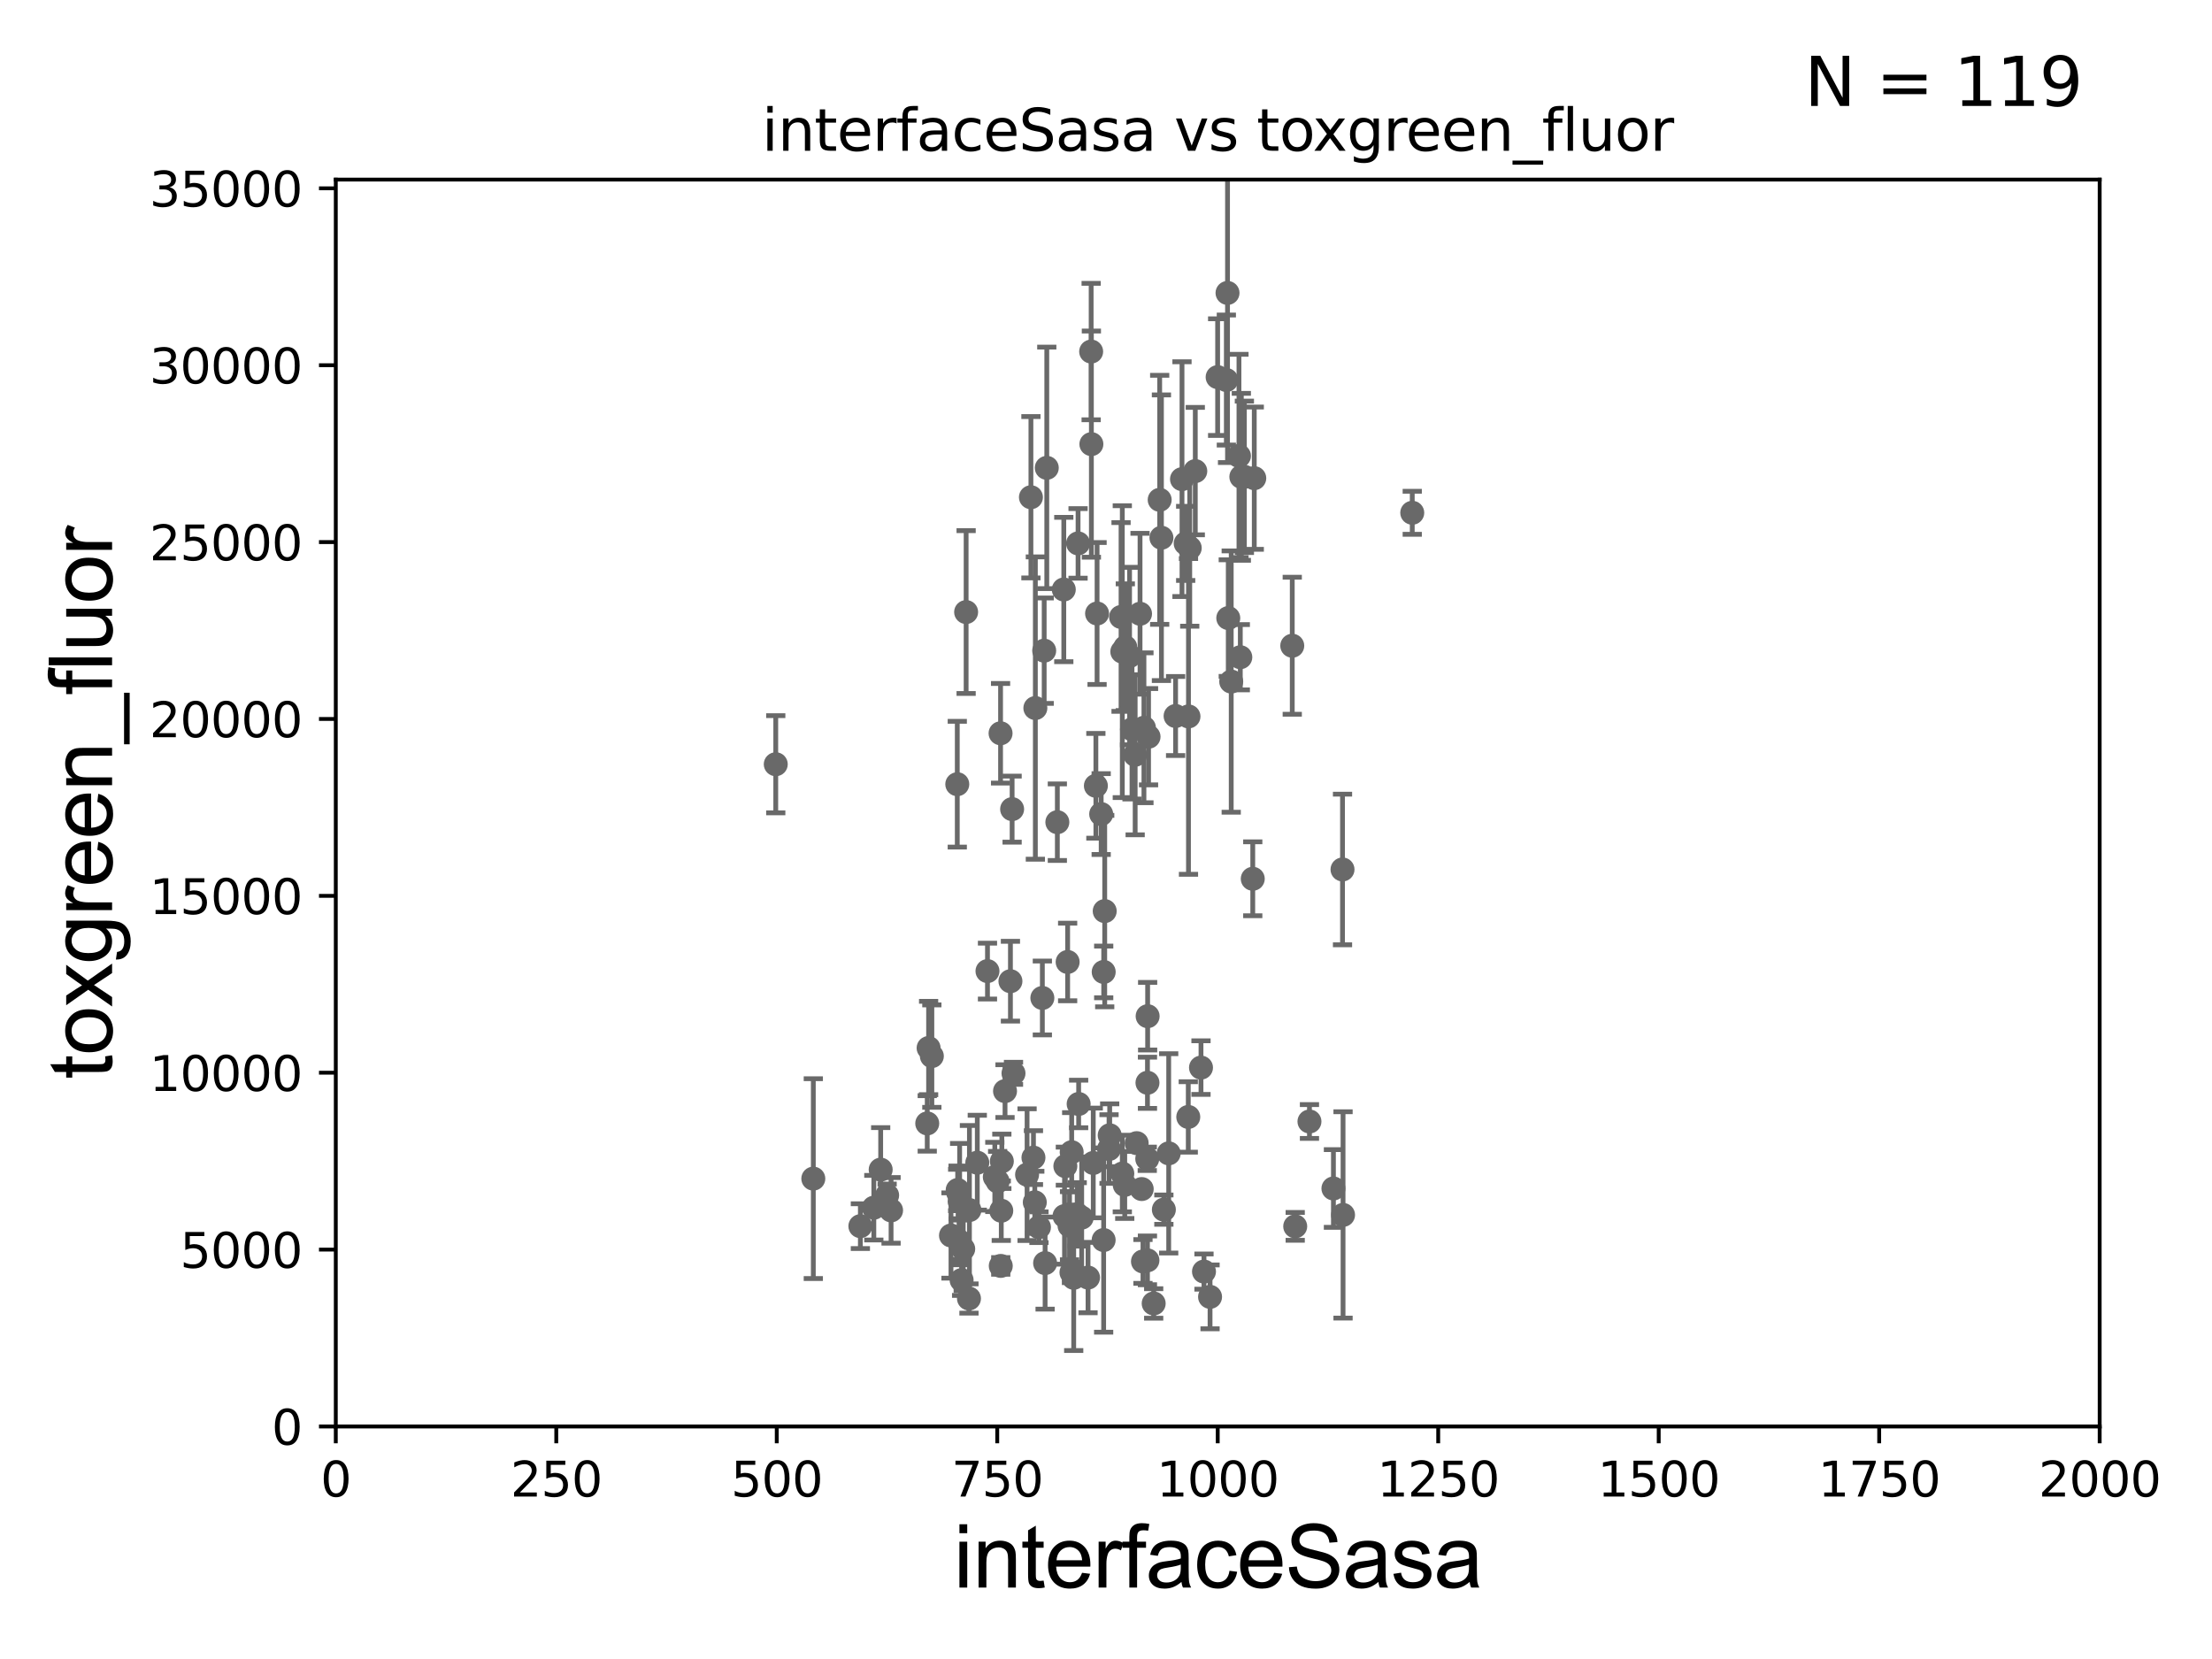 <?xml version="1.0" encoding="utf-8" standalone="no"?>
<!DOCTYPE svg PUBLIC "-//W3C//DTD SVG 1.1//EN"
  "http://www.w3.org/Graphics/SVG/1.1/DTD/svg11.dtd">
<svg xmlns:xlink="http://www.w3.org/1999/xlink" width="460.8pt" height="345.6pt" viewBox="0 0 460.8 345.6" xmlns="http://www.w3.org/2000/svg" version="1.1">
 <defs>
  <style type="text/css">*{stroke-linejoin: round; stroke-linecap: butt}</style>
 </defs>
 <g id="figure_1">
  <g id="patch_1">
   <path d="M 0 345.6 
L 460.8 345.6 
L 460.8 0 
L 0 0 
z
" style="fill: #ffffff"/>
  </g>
  <g id="axes_1">
   <g id="patch_2">
    <path d="M 69.95 297.16 
L 437.4 297.16 
L 437.4 37.411 
L 69.95 37.411 
z
" style="fill: #ffffff"/>
   </g>
   <g id="PathCollection_1">
    <defs>
     <path id="m3989706752" d="M 0 1.118 
C 0.297 1.118 0.581 1 0.791 0.791 
C 1 0.581 1.118 0.297 1.118 0 
C 1.118 -0.297 1 -0.581 0.791 -0.791 
C 0.581 -1 0.297 -1.118 0 -1.118 
C -0.297 -1.118 -0.581 -1 -0.791 -0.791 
C -1 -0.581 -1.118 -0.297 -1.118 0 
C -1.118 0.297 -1 0.581 -0.791 0.791 
C -0.581 1 -0.297 1.118 0 1.118 
z
" style="stroke: #696969"/>
    </defs>
    <g clip-path="url(#p2f9794bf37)">
     <use xlink:href="#m3989706752" x="246.998" y="113.199" style="fill: #696969; stroke: #696969"/>
     <use xlink:href="#m3989706752" x="215.565" y="250.46" style="fill: #696969; stroke: #696969"/>
     <use xlink:href="#m3989706752" x="240.333" y="271.534" style="fill: #696969; stroke: #696969"/>
     <use xlink:href="#m3989706752" x="207.826" y="246.116" style="fill: #696969; stroke: #696969"/>
     <use xlink:href="#m3989706752" x="223.206" y="265.067" style="fill: #696969; stroke: #696969"/>
     <use xlink:href="#m3989706752" x="200.321" y="266.663" style="fill: #696969; stroke: #696969"/>
     <use xlink:href="#m3989706752" x="193.446" y="218.317" style="fill: #696969; stroke: #696969"/>
     <use xlink:href="#m3989706752" x="229.91" y="258.322" style="fill: #696969; stroke: #696969"/>
     <use xlink:href="#m3989706752" x="193.161" y="234.029" style="fill: #696969; stroke: #696969"/>
     <use xlink:href="#m3989706752" x="207.237" y="245.186" style="fill: #696969; stroke: #696969"/>
     <use xlink:href="#m3989706752" x="215.684" y="147.5" style="fill: #696969; stroke: #696969"/>
     <use xlink:href="#m3989706752" x="279.782" y="253.09" style="fill: #696969; stroke: #696969"/>
     <use xlink:href="#m3989706752" x="200.656" y="260.171" style="fill: #696969; stroke: #696969"/>
     <use xlink:href="#m3989706752" x="199.59" y="248.391" style="fill: #696969; stroke: #696969"/>
     <use xlink:href="#m3989706752" x="247.583" y="149.245" style="fill: #696969; stroke: #696969"/>
     <use xlink:href="#m3989706752" x="252.077" y="270.161" style="fill: #696969; stroke: #696969"/>
     <use xlink:href="#m3989706752" x="224.4" y="252.981" style="fill: #696969; stroke: #696969"/>
     <use xlink:href="#m3989706752" x="239.034" y="262.553" style="fill: #696969; stroke: #696969"/>
     <use xlink:href="#m3989706752" x="227.746" y="242.266" style="fill: #696969; stroke: #696969"/>
     <use xlink:href="#m3989706752" x="213.959" y="244.705" style="fill: #696969; stroke: #696969"/>
     <use xlink:href="#m3989706752" x="277.778" y="247.581" style="fill: #696969; stroke: #696969"/>
     <use xlink:href="#m3989706752" x="223.252" y="240.023" style="fill: #696969; stroke: #696969"/>
     <use xlink:href="#m3989706752" x="258.38" y="136.912" style="fill: #696969; stroke: #696969"/>
     <use xlink:href="#m3989706752" x="183.461" y="243.659" style="fill: #696969; stroke: #696969"/>
     <use xlink:href="#m3989706752" x="234.424" y="134.821" style="fill: #696969; stroke: #696969"/>
     <use xlink:href="#m3989706752" x="237.84" y="247.701" style="fill: #696969; stroke: #696969"/>
     <use xlink:href="#m3989706752" x="225.335" y="253.651" style="fill: #696969; stroke: #696969"/>
     <use xlink:href="#m3989706752" x="231.033" y="239.363" style="fill: #696969; stroke: #696969"/>
     <use xlink:href="#m3989706752" x="242.455" y="251.989" style="fill: #696969; stroke: #696969"/>
     <use xlink:href="#m3989706752" x="199.79" y="258.526" style="fill: #696969; stroke: #696969"/>
     <use xlink:href="#m3989706752" x="210.843" y="168.556" style="fill: #696969; stroke: #696969"/>
     <use xlink:href="#m3989706752" x="239.039" y="225.561" style="fill: #696969; stroke: #696969"/>
     <use xlink:href="#m3989706752" x="199.502" y="247.897" style="fill: #696969; stroke: #696969"/>
     <use xlink:href="#m3989706752" x="250.813" y="264.892" style="fill: #696969; stroke: #696969"/>
     <use xlink:href="#m3989706752" x="230.132" y="189.796" style="fill: #696969; stroke: #696969"/>
     <use xlink:href="#m3989706752" x="234.305" y="246.844" style="fill: #696969; stroke: #696969"/>
     <use xlink:href="#m3989706752" x="217.523" y="135.545" style="fill: #696969; stroke: #696969"/>
     <use xlink:href="#m3989706752" x="236.789" y="238.14" style="fill: #696969; stroke: #696969"/>
     <use xlink:href="#m3989706752" x="199.91" y="250.281" style="fill: #696969; stroke: #696969"/>
     <use xlink:href="#m3989706752" x="217.141" y="207.894" style="fill: #696969; stroke: #696969"/>
     <use xlink:href="#m3989706752" x="226.658" y="266.141" style="fill: #696969; stroke: #696969"/>
     <use xlink:href="#m3989706752" x="201.262" y="127.504" style="fill: #696969; stroke: #696969"/>
     <use xlink:href="#m3989706752" x="185.627" y="252.144" style="fill: #696969; stroke: #696969"/>
     <use xlink:href="#m3989706752" x="221.762" y="253.333" style="fill: #696969; stroke: #696969"/>
     <use xlink:href="#m3989706752" x="229.396" y="169.586" style="fill: #696969; stroke: #696969"/>
     <use xlink:href="#m3989706752" x="224.703" y="229.976" style="fill: #696969; stroke: #696969"/>
     <use xlink:href="#m3989706752" x="215.287" y="241.152" style="fill: #696969; stroke: #696969"/>
     <use xlink:href="#m3989706752" x="214.76" y="103.583" style="fill: #696969; stroke: #696969"/>
     <use xlink:href="#m3989706752" x="203.588" y="242.21" style="fill: #696969; stroke: #696969"/>
     <use xlink:href="#m3989706752" x="211.13" y="223.59" style="fill: #696969; stroke: #696969"/>
     <use xlink:href="#m3989706752" x="161.605" y="159.204" style="fill: #696969; stroke: #696969"/>
     <use xlink:href="#m3989706752" x="169.428" y="245.529" style="fill: #696969; stroke: #696969"/>
     <use xlink:href="#m3989706752" x="233.798" y="244.473" style="fill: #696969; stroke: #696969"/>
     <use xlink:href="#m3989706752" x="210.492" y="204.402" style="fill: #696969; stroke: #696969"/>
     <use xlink:href="#m3989706752" x="199.419" y="163.363" style="fill: #696969; stroke: #696969"/>
     <use xlink:href="#m3989706752" x="221.608" y="122.805" style="fill: #696969; stroke: #696969"/>
     <use xlink:href="#m3989706752" x="238.994" y="241.396" style="fill: #696969; stroke: #696969"/>
     <use xlink:href="#m3989706752" x="208.477" y="263.714" style="fill: #696969; stroke: #696969"/>
     <use xlink:href="#m3989706752" x="238.101" y="262.787" style="fill: #696969; stroke: #696969"/>
     <use xlink:href="#m3989706752" x="239.073" y="211.691" style="fill: #696969; stroke: #696969"/>
     <use xlink:href="#m3989706752" x="222.804" y="255.336" style="fill: #696969; stroke: #696969"/>
     <use xlink:href="#m3989706752" x="239.265" y="153.471" style="fill: #696969; stroke: #696969"/>
     <use xlink:href="#m3989706752" x="217.716" y="263.125" style="fill: #696969; stroke: #696969"/>
     <use xlink:href="#m3989706752" x="279.67" y="181.126" style="fill: #696969; stroke: #696969"/>
     <use xlink:href="#m3989706752" x="208.583" y="252.217" style="fill: #696969; stroke: #696969"/>
     <use xlink:href="#m3989706752" x="260.973" y="183.067" style="fill: #696969; stroke: #696969"/>
     <use xlink:href="#m3989706752" x="221.933" y="242.931" style="fill: #696969; stroke: #696969"/>
     <use xlink:href="#m3989706752" x="238.303" y="151.608" style="fill: #696969; stroke: #696969"/>
     <use xlink:href="#m3989706752" x="233.537" y="128.528" style="fill: #696969; stroke: #696969"/>
     <use xlink:href="#m3989706752" x="182.035" y="251.586" style="fill: #696969; stroke: #696969"/>
     <use xlink:href="#m3989706752" x="198.107" y="257.375" style="fill: #696969; stroke: #696969"/>
     <use xlink:href="#m3989706752" x="194.122" y="220.006" style="fill: #696969; stroke: #696969"/>
     <use xlink:href="#m3989706752" x="231.169" y="236.498" style="fill: #696969; stroke: #696969"/>
     <use xlink:href="#m3989706752" x="184.806" y="249.006" style="fill: #696969; stroke: #696969"/>
     <use xlink:href="#m3989706752" x="201.951" y="252.074" style="fill: #696969; stroke: #696969"/>
     <use xlink:href="#m3989706752" x="209.366" y="227.298" style="fill: #696969; stroke: #696969"/>
     <use xlink:href="#m3989706752" x="223.673" y="266.188" style="fill: #696969; stroke: #696969"/>
     <use xlink:href="#m3989706752" x="228.292" y="163.697" style="fill: #696969; stroke: #696969"/>
     <use xlink:href="#m3989706752" x="216.434" y="255.652" style="fill: #696969; stroke: #696969"/>
     <use xlink:href="#m3989706752" x="269.817" y="255.474" style="fill: #696969; stroke: #696969"/>
     <use xlink:href="#m3989706752" x="224.58" y="113.2" style="fill: #696969; stroke: #696969"/>
     <use xlink:href="#m3989706752" x="258.593" y="99.328" style="fill: #696969; stroke: #696969"/>
     <use xlink:href="#m3989706752" x="241.948" y="112.022" style="fill: #696969; stroke: #696969"/>
     <use xlink:href="#m3989706752" x="179.231" y="255.431" style="fill: #696969; stroke: #696969"/>
     <use xlink:href="#m3989706752" x="256.486" y="141.982" style="fill: #696969; stroke: #696969"/>
     <use xlink:href="#m3989706752" x="255.716" y="61.025" style="fill: #696969; stroke: #696969"/>
     <use xlink:href="#m3989706752" x="244.898" y="149.157" style="fill: #696969; stroke: #696969"/>
     <use xlink:href="#m3989706752" x="236.475" y="157.235" style="fill: #696969; stroke: #696969"/>
     <use xlink:href="#m3989706752" x="229.921" y="202.474" style="fill: #696969; stroke: #696969"/>
     <use xlink:href="#m3989706752" x="205.71" y="202.296" style="fill: #696969; stroke: #696969"/>
     <use xlink:href="#m3989706752" x="222.409" y="200.396" style="fill: #696969; stroke: #696969"/>
     <use xlink:href="#m3989706752" x="227.307" y="73.236" style="fill: #696969; stroke: #696969"/>
     <use xlink:href="#m3989706752" x="261.287" y="99.614" style="fill: #696969; stroke: #696969"/>
     <use xlink:href="#m3989706752" x="255.47" y="79.167" style="fill: #696969; stroke: #696969"/>
     <use xlink:href="#m3989706752" x="208.436" y="152.757" style="fill: #696969; stroke: #696969"/>
     <use xlink:href="#m3989706752" x="247.539" y="232.681" style="fill: #696969; stroke: #696969"/>
     <use xlink:href="#m3989706752" x="253.655" y="78.559" style="fill: #696969; stroke: #696969"/>
     <use xlink:href="#m3989706752" x="249.001" y="98.139" style="fill: #696969; stroke: #696969"/>
     <use xlink:href="#m3989706752" x="228.541" y="127.804" style="fill: #696969; stroke: #696969"/>
     <use xlink:href="#m3989706752" x="294.197" y="106.821" style="fill: #696969; stroke: #696969"/>
     <use xlink:href="#m3989706752" x="272.784" y="233.628" style="fill: #696969; stroke: #696969"/>
     <use xlink:href="#m3989706752" x="243.462" y="240.264" style="fill: #696969; stroke: #696969"/>
     <use xlink:href="#m3989706752" x="255.872" y="128.754" style="fill: #696969; stroke: #696969"/>
     <use xlink:href="#m3989706752" x="201.854" y="270.503" style="fill: #696969; stroke: #696969"/>
     <use xlink:href="#m3989706752" x="218.064" y="97.461" style="fill: #696969; stroke: #696969"/>
     <use xlink:href="#m3989706752" x="220.265" y="171.276" style="fill: #696969; stroke: #696969"/>
     <use xlink:href="#m3989706752" x="208.701" y="241.922" style="fill: #696969; stroke: #696969"/>
     <use xlink:href="#m3989706752" x="233.796" y="135.749" style="fill: #696969; stroke: #696969"/>
     <use xlink:href="#m3989706752" x="247.844" y="114.153" style="fill: #696969; stroke: #696969"/>
     <use xlink:href="#m3989706752" x="237.491" y="127.858" style="fill: #696969; stroke: #696969"/>
     <use xlink:href="#m3989706752" x="235.31" y="136.674" style="fill: #696969; stroke: #696969"/>
     <use xlink:href="#m3989706752" x="227.355" y="92.52" style="fill: #696969; stroke: #696969"/>
     <use xlink:href="#m3989706752" x="259.227" y="99.335" style="fill: #696969; stroke: #696969"/>
     <use xlink:href="#m3989706752" x="235.817" y="151.933" style="fill: #696969; stroke: #696969"/>
     <use xlink:href="#m3989706752" x="258.099" y="94.978" style="fill: #696969; stroke: #696969"/>
     <use xlink:href="#m3989706752" x="269.2" y="134.52" style="fill: #696969; stroke: #696969"/>
     <use xlink:href="#m3989706752" x="241.584" y="104.123" style="fill: #696969; stroke: #696969"/>
     <use xlink:href="#m3989706752" x="250.19" y="222.403" style="fill: #696969; stroke: #696969"/>
     <use xlink:href="#m3989706752" x="246.232" y="99.816" style="fill: #696969; stroke: #696969"/>
    </g>
   </g>
   <g id="matplotlib.axis_1">
    <g id="xtick_1">
     <g id="line2d_1">
      <defs>
       <path id="mb96f5c4742" d="M 0 0 
L 0 3.5 
" style="stroke: #000000; stroke-width: 0.8"/>
      </defs>
      <g>
       <use xlink:href="#mb96f5c4742" x="69.95" y="297.16" style="stroke: #000000; stroke-width: 0.8"/>
      </g>
     </g>
     <g id="text_1">
      <!-- 0 -->
      <g transform="translate(66.769 311.758)scale(0.1 -0.1)">
       <defs>
        <path id="DejaVuSans-30" d="M 2034 4250 
Q 1547 4250 1301 3770 
Q 1056 3291 1056 2328 
Q 1056 1369 1301 889 
Q 1547 409 2034 409 
Q 2525 409 2770 889 
Q 3016 1369 3016 2328 
Q 3016 3291 2770 3770 
Q 2525 4250 2034 4250 
z
M 2034 4750 
Q 2819 4750 3233 4129 
Q 3647 3509 3647 2328 
Q 3647 1150 3233 529 
Q 2819 -91 2034 -91 
Q 1250 -91 836 529 
Q 422 1150 422 2328 
Q 422 3509 836 4129 
Q 1250 4750 2034 4750 
z
" transform="scale(0.016)"/>
       </defs>
       <use xlink:href="#DejaVuSans-30"/>
      </g>
     </g>
    </g>
    <g id="xtick_2">
     <g id="line2d_2">
      <g>
       <use xlink:href="#mb96f5c4742" x="115.881" y="297.16" style="stroke: #000000; stroke-width: 0.8"/>
      </g>
     </g>
     <g id="text_2">
      <!-- 250 -->
      <g transform="translate(106.338 311.758)scale(0.1 -0.1)">
       <defs>
        <path id="DejaVuSans-32" d="M 1228 531 
L 3431 531 
L 3431 0 
L 469 0 
L 469 531 
Q 828 903 1448 1529 
Q 2069 2156 2228 2338 
Q 2531 2678 2651 2914 
Q 2772 3150 2772 3378 
Q 2772 3750 2511 3984 
Q 2250 4219 1831 4219 
Q 1534 4219 1204 4116 
Q 875 4013 500 3803 
L 500 4441 
Q 881 4594 1212 4672 
Q 1544 4750 1819 4750 
Q 2544 4750 2975 4387 
Q 3406 4025 3406 3419 
Q 3406 3131 3298 2873 
Q 3191 2616 2906 2266 
Q 2828 2175 2409 1742 
Q 1991 1309 1228 531 
z
" transform="scale(0.016)"/>
        <path id="DejaVuSans-35" d="M 691 4666 
L 3169 4666 
L 3169 4134 
L 1269 4134 
L 1269 2991 
Q 1406 3038 1543 3061 
Q 1681 3084 1819 3084 
Q 2600 3084 3056 2656 
Q 3513 2228 3513 1497 
Q 3513 744 3044 326 
Q 2575 -91 1722 -91 
Q 1428 -91 1123 -41 
Q 819 9 494 109 
L 494 744 
Q 775 591 1075 516 
Q 1375 441 1709 441 
Q 2250 441 2565 725 
Q 2881 1009 2881 1497 
Q 2881 1984 2565 2268 
Q 2250 2553 1709 2553 
Q 1456 2553 1204 2497 
Q 953 2441 691 2322 
L 691 4666 
z
" transform="scale(0.016)"/>
       </defs>
       <use xlink:href="#DejaVuSans-32"/>
       <use xlink:href="#DejaVuSans-35" x="63.623"/>
       <use xlink:href="#DejaVuSans-30" x="127.246"/>
      </g>
     </g>
    </g>
    <g id="xtick_3">
     <g id="line2d_3">
      <g>
       <use xlink:href="#mb96f5c4742" x="161.812" y="297.16" style="stroke: #000000; stroke-width: 0.8"/>
      </g>
     </g>
     <g id="text_3">
      <!-- 500 -->
      <g transform="translate(152.269 311.758)scale(0.1 -0.1)">
       <use xlink:href="#DejaVuSans-35"/>
       <use xlink:href="#DejaVuSans-30" x="63.623"/>
       <use xlink:href="#DejaVuSans-30" x="127.246"/>
      </g>
     </g>
    </g>
    <g id="xtick_4">
     <g id="line2d_4">
      <g>
       <use xlink:href="#mb96f5c4742" x="207.744" y="297.16" style="stroke: #000000; stroke-width: 0.8"/>
      </g>
     </g>
     <g id="text_4">
      <!-- 750 -->
      <g transform="translate(198.2 311.758)scale(0.1 -0.1)">
       <defs>
        <path id="DejaVuSans-37" d="M 525 4666 
L 3525 4666 
L 3525 4397 
L 1831 0 
L 1172 0 
L 2766 4134 
L 525 4134 
L 525 4666 
z
" transform="scale(0.016)"/>
       </defs>
       <use xlink:href="#DejaVuSans-37"/>
       <use xlink:href="#DejaVuSans-35" x="63.623"/>
       <use xlink:href="#DejaVuSans-30" x="127.246"/>
      </g>
     </g>
    </g>
    <g id="xtick_5">
     <g id="line2d_5">
      <g>
       <use xlink:href="#mb96f5c4742" x="253.675" y="297.16" style="stroke: #000000; stroke-width: 0.8"/>
      </g>
     </g>
     <g id="text_5">
      <!-- 1000 -->
      <g transform="translate(240.95 311.758)scale(0.1 -0.1)">
       <defs>
        <path id="DejaVuSans-31" d="M 794 531 
L 1825 531 
L 1825 4091 
L 703 3866 
L 703 4441 
L 1819 4666 
L 2450 4666 
L 2450 531 
L 3481 531 
L 3481 0 
L 794 0 
L 794 531 
z
" transform="scale(0.016)"/>
       </defs>
       <use xlink:href="#DejaVuSans-31"/>
       <use xlink:href="#DejaVuSans-30" x="63.623"/>
       <use xlink:href="#DejaVuSans-30" x="127.246"/>
       <use xlink:href="#DejaVuSans-30" x="190.869"/>
      </g>
     </g>
    </g>
    <g id="xtick_6">
     <g id="line2d_6">
      <g>
       <use xlink:href="#mb96f5c4742" x="299.606" y="297.16" style="stroke: #000000; stroke-width: 0.8"/>
      </g>
     </g>
     <g id="text_6">
      <!-- 1250 -->
      <g transform="translate(286.881 311.758)scale(0.1 -0.1)">
       <use xlink:href="#DejaVuSans-31"/>
       <use xlink:href="#DejaVuSans-32" x="63.623"/>
       <use xlink:href="#DejaVuSans-35" x="127.246"/>
       <use xlink:href="#DejaVuSans-30" x="190.869"/>
      </g>
     </g>
    </g>
    <g id="xtick_7">
     <g id="line2d_7">
      <g>
       <use xlink:href="#mb96f5c4742" x="345.538" y="297.16" style="stroke: #000000; stroke-width: 0.8"/>
      </g>
     </g>
     <g id="text_7">
      <!-- 1500 -->
      <g transform="translate(332.812 311.758)scale(0.1 -0.1)">
       <use xlink:href="#DejaVuSans-31"/>
       <use xlink:href="#DejaVuSans-35" x="63.623"/>
       <use xlink:href="#DejaVuSans-30" x="127.246"/>
       <use xlink:href="#DejaVuSans-30" x="190.869"/>
      </g>
     </g>
    </g>
    <g id="xtick_8">
     <g id="line2d_8">
      <g>
       <use xlink:href="#mb96f5c4742" x="391.469" y="297.16" style="stroke: #000000; stroke-width: 0.8"/>
      </g>
     </g>
     <g id="text_8">
      <!-- 1750 -->
      <g transform="translate(378.744 311.758)scale(0.1 -0.1)">
       <use xlink:href="#DejaVuSans-31"/>
       <use xlink:href="#DejaVuSans-37" x="63.623"/>
       <use xlink:href="#DejaVuSans-35" x="127.246"/>
       <use xlink:href="#DejaVuSans-30" x="190.869"/>
      </g>
     </g>
    </g>
    <g id="xtick_9">
     <g id="line2d_9">
      <g>
       <use xlink:href="#mb96f5c4742" x="437.4" y="297.16" style="stroke: #000000; stroke-width: 0.8"/>
      </g>
     </g>
     <g id="text_9">
      <!-- 2000 -->
      <g transform="translate(424.675 311.758)scale(0.1 -0.1)">
       <use xlink:href="#DejaVuSans-32"/>
       <use xlink:href="#DejaVuSans-30" x="63.623"/>
       <use xlink:href="#DejaVuSans-30" x="127.246"/>
       <use xlink:href="#DejaVuSans-30" x="190.869"/>
      </g>
     </g>
    </g>
    <g id="text_10">
     <!-- interfaceSasa -->
     <g transform="translate(198.646 330.722)scale(0.18 -0.18)">
      <defs>
       <path id="ArialMT-69" d="M 425 3934 
L 425 4581 
L 988 4581 
L 988 3934 
L 425 3934 
z
M 425 0 
L 425 3319 
L 988 3319 
L 988 0 
L 425 0 
z
" transform="scale(0.016)"/>
       <path id="ArialMT-6e" d="M 422 0 
L 422 3319 
L 928 3319 
L 928 2847 
Q 1294 3394 1984 3394 
Q 2284 3394 2536 3286 
Q 2788 3178 2913 3003 
Q 3038 2828 3088 2588 
Q 3119 2431 3119 2041 
L 3119 0 
L 2556 0 
L 2556 2019 
Q 2556 2363 2490 2533 
Q 2425 2703 2258 2804 
Q 2091 2906 1866 2906 
Q 1506 2906 1245 2678 
Q 984 2450 984 1813 
L 984 0 
L 422 0 
z
" transform="scale(0.016)"/>
       <path id="ArialMT-74" d="M 1650 503 
L 1731 6 
Q 1494 -44 1306 -44 
Q 1000 -44 831 53 
Q 663 150 594 308 
Q 525 466 525 972 
L 525 2881 
L 113 2881 
L 113 3319 
L 525 3319 
L 525 4141 
L 1084 4478 
L 1084 3319 
L 1650 3319 
L 1650 2881 
L 1084 2881 
L 1084 941 
Q 1084 700 1114 631 
Q 1144 563 1211 522 
Q 1278 481 1403 481 
Q 1497 481 1650 503 
z
" transform="scale(0.016)"/>
       <path id="ArialMT-65" d="M 2694 1069 
L 3275 997 
Q 3138 488 2766 206 
Q 2394 -75 1816 -75 
Q 1088 -75 661 373 
Q 234 822 234 1631 
Q 234 2469 665 2931 
Q 1097 3394 1784 3394 
Q 2450 3394 2872 2941 
Q 3294 2488 3294 1666 
Q 3294 1616 3291 1516 
L 816 1516 
Q 847 969 1125 678 
Q 1403 388 1819 388 
Q 2128 388 2347 550 
Q 2566 713 2694 1069 
z
M 847 1978 
L 2700 1978 
Q 2663 2397 2488 2606 
Q 2219 2931 1791 2931 
Q 1403 2931 1139 2672 
Q 875 2413 847 1978 
z
" transform="scale(0.016)"/>
       <path id="ArialMT-72" d="M 416 0 
L 416 3319 
L 922 3319 
L 922 2816 
Q 1116 3169 1280 3281 
Q 1444 3394 1641 3394 
Q 1925 3394 2219 3213 
L 2025 2691 
Q 1819 2813 1613 2813 
Q 1428 2813 1281 2702 
Q 1134 2591 1072 2394 
Q 978 2094 978 1738 
L 978 0 
L 416 0 
z
" transform="scale(0.016)"/>
       <path id="ArialMT-66" d="M 556 0 
L 556 2881 
L 59 2881 
L 59 3319 
L 556 3319 
L 556 3672 
Q 556 4006 616 4169 
Q 697 4388 901 4523 
Q 1106 4659 1475 4659 
Q 1713 4659 2000 4603 
L 1916 4113 
Q 1741 4144 1584 4144 
Q 1328 4144 1222 4034 
Q 1116 3925 1116 3625 
L 1116 3319 
L 1763 3319 
L 1763 2881 
L 1116 2881 
L 1116 0 
L 556 0 
z
" transform="scale(0.016)"/>
       <path id="ArialMT-61" d="M 2588 409 
Q 2275 144 1986 34 
Q 1697 -75 1366 -75 
Q 819 -75 525 192 
Q 231 459 231 875 
Q 231 1119 342 1320 
Q 453 1522 633 1644 
Q 813 1766 1038 1828 
Q 1203 1872 1538 1913 
Q 2219 1994 2541 2106 
Q 2544 2222 2544 2253 
Q 2544 2597 2384 2738 
Q 2169 2928 1744 2928 
Q 1347 2928 1158 2789 
Q 969 2650 878 2297 
L 328 2372 
Q 403 2725 575 2942 
Q 747 3159 1072 3276 
Q 1397 3394 1825 3394 
Q 2250 3394 2515 3294 
Q 2781 3194 2906 3042 
Q 3031 2891 3081 2659 
Q 3109 2516 3109 2141 
L 3109 1391 
Q 3109 606 3145 398 
Q 3181 191 3288 0 
L 2700 0 
Q 2613 175 2588 409 
z
M 2541 1666 
Q 2234 1541 1622 1453 
Q 1275 1403 1131 1340 
Q 988 1278 909 1158 
Q 831 1038 831 891 
Q 831 666 1001 516 
Q 1172 366 1500 366 
Q 1825 366 2078 508 
Q 2331 650 2450 897 
Q 2541 1088 2541 1459 
L 2541 1666 
z
" transform="scale(0.016)"/>
       <path id="ArialMT-63" d="M 2588 1216 
L 3141 1144 
Q 3050 572 2676 248 
Q 2303 -75 1759 -75 
Q 1078 -75 664 370 
Q 250 816 250 1647 
Q 250 2184 428 2587 
Q 606 2991 970 3192 
Q 1334 3394 1763 3394 
Q 2303 3394 2647 3120 
Q 2991 2847 3088 2344 
L 2541 2259 
Q 2463 2594 2264 2762 
Q 2066 2931 1784 2931 
Q 1359 2931 1093 2626 
Q 828 2322 828 1663 
Q 828 994 1084 691 
Q 1341 388 1753 388 
Q 2084 388 2306 591 
Q 2528 794 2588 1216 
z
" transform="scale(0.016)"/>
       <path id="ArialMT-53" d="M 288 1472 
L 859 1522 
Q 900 1178 1048 958 
Q 1197 738 1509 602 
Q 1822 466 2213 466 
Q 2559 466 2825 569 
Q 3091 672 3220 851 
Q 3350 1031 3350 1244 
Q 3350 1459 3225 1620 
Q 3100 1781 2813 1891 
Q 2628 1963 1997 2114 
Q 1366 2266 1113 2400 
Q 784 2572 623 2826 
Q 463 3081 463 3397 
Q 463 3744 659 4045 
Q 856 4347 1234 4503 
Q 1613 4659 2075 4659 
Q 2584 4659 2973 4495 
Q 3363 4331 3572 4012 
Q 3781 3694 3797 3291 
L 3216 3247 
Q 3169 3681 2898 3903 
Q 2628 4125 2100 4125 
Q 1550 4125 1298 3923 
Q 1047 3722 1047 3438 
Q 1047 3191 1225 3031 
Q 1400 2872 2139 2705 
Q 2878 2538 3153 2413 
Q 3553 2228 3743 1945 
Q 3934 1663 3934 1294 
Q 3934 928 3725 604 
Q 3516 281 3123 101 
Q 2731 -78 2241 -78 
Q 1619 -78 1198 103 
Q 778 284 539 648 
Q 300 1013 288 1472 
z
" transform="scale(0.016)"/>
       <path id="ArialMT-73" d="M 197 991 
L 753 1078 
Q 800 744 1014 566 
Q 1228 388 1613 388 
Q 2000 388 2187 545 
Q 2375 703 2375 916 
Q 2375 1106 2209 1216 
Q 2094 1291 1634 1406 
Q 1016 1563 777 1677 
Q 538 1791 414 1992 
Q 291 2194 291 2438 
Q 291 2659 392 2848 
Q 494 3038 669 3163 
Q 800 3259 1026 3326 
Q 1253 3394 1513 3394 
Q 1903 3394 2198 3281 
Q 2494 3169 2634 2976 
Q 2775 2784 2828 2463 
L 2278 2388 
Q 2241 2644 2061 2787 
Q 1881 2931 1553 2931 
Q 1166 2931 1000 2803 
Q 834 2675 834 2503 
Q 834 2394 903 2306 
Q 972 2216 1119 2156 
Q 1203 2125 1616 2013 
Q 2213 1853 2448 1751 
Q 2684 1650 2818 1456 
Q 2953 1263 2953 975 
Q 2953 694 2789 445 
Q 2625 197 2315 61 
Q 2006 -75 1616 -75 
Q 969 -75 630 194 
Q 291 463 197 991 
z
" transform="scale(0.016)"/>
      </defs>
      <use xlink:href="#ArialMT-69"/>
      <use xlink:href="#ArialMT-6e" x="22.217"/>
      <use xlink:href="#ArialMT-74" x="77.832"/>
      <use xlink:href="#ArialMT-65" x="105.615"/>
      <use xlink:href="#ArialMT-72" x="161.23"/>
      <use xlink:href="#ArialMT-66" x="194.531"/>
      <use xlink:href="#ArialMT-61" x="222.314"/>
      <use xlink:href="#ArialMT-63" x="277.93"/>
      <use xlink:href="#ArialMT-65" x="327.93"/>
      <use xlink:href="#ArialMT-53" x="383.545"/>
      <use xlink:href="#ArialMT-61" x="450.244"/>
      <use xlink:href="#ArialMT-73" x="505.859"/>
      <use xlink:href="#ArialMT-61" x="555.859"/>
     </g>
    </g>
   </g>
   <g id="matplotlib.axis_2">
    <g id="ytick_1">
     <g id="line2d_10">
      <defs>
       <path id="m629ea4b845" d="M 0 0 
L -3.5 0 
" style="stroke: #000000; stroke-width: 0.8"/>
      </defs>
      <g>
       <use xlink:href="#m629ea4b845" x="69.95" y="297.16" style="stroke: #000000; stroke-width: 0.8"/>
      </g>
     </g>
     <g id="text_11">
      <!-- 0 -->
      <g transform="translate(56.587 300.959)scale(0.1 -0.1)">
       <use xlink:href="#DejaVuSans-30"/>
      </g>
     </g>
    </g>
    <g id="ytick_2">
     <g id="line2d_11">
      <g>
       <use xlink:href="#m629ea4b845" x="69.95" y="260.313" style="stroke: #000000; stroke-width: 0.8"/>
      </g>
     </g>
     <g id="text_12">
      <!-- 5000 -->
      <g transform="translate(37.5 264.112)scale(0.1 -0.1)">
       <use xlink:href="#DejaVuSans-35"/>
       <use xlink:href="#DejaVuSans-30" x="63.623"/>
       <use xlink:href="#DejaVuSans-30" x="127.246"/>
       <use xlink:href="#DejaVuSans-30" x="190.869"/>
      </g>
     </g>
    </g>
    <g id="ytick_3">
     <g id="line2d_12">
      <g>
       <use xlink:href="#m629ea4b845" x="69.95" y="223.467" style="stroke: #000000; stroke-width: 0.8"/>
      </g>
     </g>
     <g id="text_13">
      <!-- 10000 -->
      <g transform="translate(31.137 227.266)scale(0.1 -0.1)">
       <use xlink:href="#DejaVuSans-31"/>
       <use xlink:href="#DejaVuSans-30" x="63.623"/>
       <use xlink:href="#DejaVuSans-30" x="127.246"/>
       <use xlink:href="#DejaVuSans-30" x="190.869"/>
       <use xlink:href="#DejaVuSans-30" x="254.492"/>
      </g>
     </g>
    </g>
    <g id="ytick_4">
     <g id="line2d_13">
      <g>
       <use xlink:href="#m629ea4b845" x="69.95" y="186.62" style="stroke: #000000; stroke-width: 0.8"/>
      </g>
     </g>
     <g id="text_14">
      <!-- 15000 -->
      <g transform="translate(31.137 190.419)scale(0.1 -0.1)">
       <use xlink:href="#DejaVuSans-31"/>
       <use xlink:href="#DejaVuSans-35" x="63.623"/>
       <use xlink:href="#DejaVuSans-30" x="127.246"/>
       <use xlink:href="#DejaVuSans-30" x="190.869"/>
       <use xlink:href="#DejaVuSans-30" x="254.492"/>
      </g>
     </g>
    </g>
    <g id="ytick_5">
     <g id="line2d_14">
      <g>
       <use xlink:href="#m629ea4b845" x="69.95" y="149.773" style="stroke: #000000; stroke-width: 0.8"/>
      </g>
     </g>
     <g id="text_15">
      <!-- 20000 -->
      <g transform="translate(31.137 153.572)scale(0.1 -0.1)">
       <use xlink:href="#DejaVuSans-32"/>
       <use xlink:href="#DejaVuSans-30" x="63.623"/>
       <use xlink:href="#DejaVuSans-30" x="127.246"/>
       <use xlink:href="#DejaVuSans-30" x="190.869"/>
       <use xlink:href="#DejaVuSans-30" x="254.492"/>
      </g>
     </g>
    </g>
    <g id="ytick_6">
     <g id="line2d_15">
      <g>
       <use xlink:href="#m629ea4b845" x="69.95" y="112.926" style="stroke: #000000; stroke-width: 0.8"/>
      </g>
     </g>
     <g id="text_16">
      <!-- 25000 -->
      <g transform="translate(31.137 116.726)scale(0.1 -0.1)">
       <use xlink:href="#DejaVuSans-32"/>
       <use xlink:href="#DejaVuSans-35" x="63.623"/>
       <use xlink:href="#DejaVuSans-30" x="127.246"/>
       <use xlink:href="#DejaVuSans-30" x="190.869"/>
       <use xlink:href="#DejaVuSans-30" x="254.492"/>
      </g>
     </g>
    </g>
    <g id="ytick_7">
     <g id="line2d_16">
      <g>
       <use xlink:href="#m629ea4b845" x="69.95" y="76.08" style="stroke: #000000; stroke-width: 0.8"/>
      </g>
     </g>
     <g id="text_17">
      <!-- 30000 -->
      <g transform="translate(31.137 79.879)scale(0.1 -0.1)">
       <defs>
        <path id="DejaVuSans-33" d="M 2597 2516 
Q 3050 2419 3304 2112 
Q 3559 1806 3559 1356 
Q 3559 666 3084 287 
Q 2609 -91 1734 -91 
Q 1441 -91 1130 -33 
Q 819 25 488 141 
L 488 750 
Q 750 597 1062 519 
Q 1375 441 1716 441 
Q 2309 441 2620 675 
Q 2931 909 2931 1356 
Q 2931 1769 2642 2001 
Q 2353 2234 1838 2234 
L 1294 2234 
L 1294 2753 
L 1863 2753 
Q 2328 2753 2575 2939 
Q 2822 3125 2822 3475 
Q 2822 3834 2567 4026 
Q 2313 4219 1838 4219 
Q 1578 4219 1281 4162 
Q 984 4106 628 3988 
L 628 4550 
Q 988 4650 1302 4700 
Q 1616 4750 1894 4750 
Q 2613 4750 3031 4423 
Q 3450 4097 3450 3541 
Q 3450 3153 3228 2886 
Q 3006 2619 2597 2516 
z
" transform="scale(0.016)"/>
       </defs>
       <use xlink:href="#DejaVuSans-33"/>
       <use xlink:href="#DejaVuSans-30" x="63.623"/>
       <use xlink:href="#DejaVuSans-30" x="127.246"/>
       <use xlink:href="#DejaVuSans-30" x="190.869"/>
       <use xlink:href="#DejaVuSans-30" x="254.492"/>
      </g>
     </g>
    </g>
    <g id="ytick_8">
     <g id="line2d_17">
      <g>
       <use xlink:href="#m629ea4b845" x="69.95" y="39.233" style="stroke: #000000; stroke-width: 0.8"/>
      </g>
     </g>
     <g id="text_18">
      <!-- 35000 -->
      <g transform="translate(31.137 43.032)scale(0.1 -0.1)">
       <use xlink:href="#DejaVuSans-33"/>
       <use xlink:href="#DejaVuSans-35" x="63.623"/>
       <use xlink:href="#DejaVuSans-30" x="127.246"/>
       <use xlink:href="#DejaVuSans-30" x="190.869"/>
       <use xlink:href="#DejaVuSans-30" x="254.492"/>
      </g>
     </g>
    </g>
    <g id="text_19">
     <!-- toxgreen_fluor -->
     <g transform="translate(23.349 224.818)rotate(-90)scale(0.18 -0.18)">
      <defs>
       <path id="ArialMT-6f" d="M 213 1659 
Q 213 2581 725 3025 
Q 1153 3394 1769 3394 
Q 2453 3394 2887 2945 
Q 3322 2497 3322 1706 
Q 3322 1066 3130 698 
Q 2938 331 2570 128 
Q 2203 -75 1769 -75 
Q 1072 -75 642 372 
Q 213 819 213 1659 
z
M 791 1659 
Q 791 1022 1069 705 
Q 1347 388 1769 388 
Q 2188 388 2466 706 
Q 2744 1025 2744 1678 
Q 2744 2294 2464 2611 
Q 2184 2928 1769 2928 
Q 1347 2928 1069 2612 
Q 791 2297 791 1659 
z
" transform="scale(0.016)"/>
       <path id="ArialMT-78" d="M 47 0 
L 1259 1725 
L 138 3319 
L 841 3319 
L 1350 2541 
Q 1494 2319 1581 2169 
Q 1719 2375 1834 2534 
L 2394 3319 
L 3066 3319 
L 1919 1756 
L 3153 0 
L 2463 0 
L 1781 1031 
L 1600 1309 
L 728 0 
L 47 0 
z
" transform="scale(0.016)"/>
       <path id="ArialMT-67" d="M 319 -275 
L 866 -356 
Q 900 -609 1056 -725 
Q 1266 -881 1628 -881 
Q 2019 -881 2231 -725 
Q 2444 -569 2519 -288 
Q 2563 -116 2559 434 
Q 2191 0 1641 0 
Q 956 0 581 494 
Q 206 988 206 1678 
Q 206 2153 378 2554 
Q 550 2956 876 3175 
Q 1203 3394 1644 3394 
Q 2231 3394 2613 2919 
L 2613 3319 
L 3131 3319 
L 3131 450 
Q 3131 -325 2973 -648 
Q 2816 -972 2473 -1159 
Q 2131 -1347 1631 -1347 
Q 1038 -1347 672 -1080 
Q 306 -813 319 -275 
z
M 784 1719 
Q 784 1066 1043 766 
Q 1303 466 1694 466 
Q 2081 466 2343 764 
Q 2606 1063 2606 1700 
Q 2606 2309 2336 2618 
Q 2066 2928 1684 2928 
Q 1309 2928 1046 2623 
Q 784 2319 784 1719 
z
" transform="scale(0.016)"/>
       <path id="ArialMT-5f" d="M -97 -1272 
L -97 -866 
L 3631 -866 
L 3631 -1272 
L -97 -1272 
z
" transform="scale(0.016)"/>
       <path id="ArialMT-6c" d="M 409 0 
L 409 4581 
L 972 4581 
L 972 0 
L 409 0 
z
" transform="scale(0.016)"/>
       <path id="ArialMT-75" d="M 2597 0 
L 2597 488 
Q 2209 -75 1544 -75 
Q 1250 -75 995 37 
Q 741 150 617 320 
Q 494 491 444 738 
Q 409 903 409 1263 
L 409 3319 
L 972 3319 
L 972 1478 
Q 972 1038 1006 884 
Q 1059 663 1231 536 
Q 1403 409 1656 409 
Q 1909 409 2131 539 
Q 2353 669 2445 892 
Q 2538 1116 2538 1541 
L 2538 3319 
L 3100 3319 
L 3100 0 
L 2597 0 
z
" transform="scale(0.016)"/>
      </defs>
      <use xlink:href="#ArialMT-74"/>
      <use xlink:href="#ArialMT-6f" x="27.783"/>
      <use xlink:href="#ArialMT-78" x="83.398"/>
      <use xlink:href="#ArialMT-67" x="133.398"/>
      <use xlink:href="#ArialMT-72" x="189.014"/>
      <use xlink:href="#ArialMT-65" x="222.314"/>
      <use xlink:href="#ArialMT-65" x="277.93"/>
      <use xlink:href="#ArialMT-6e" x="333.545"/>
      <use xlink:href="#ArialMT-5f" x="389.16"/>
      <use xlink:href="#ArialMT-66" x="444.775"/>
      <use xlink:href="#ArialMT-6c" x="472.559"/>
      <use xlink:href="#ArialMT-75" x="494.775"/>
      <use xlink:href="#ArialMT-6f" x="550.391"/>
      <use xlink:href="#ArialMT-72" x="606.006"/>
     </g>
    </g>
   </g>
   <g id="LineCollection_1">
    <path d="M 246.998 120.924 
L 246.998 105.473 
" clip-path="url(#p2f9794bf37)" style="fill: none; stroke: #696969"/>
    <path d="M 215.565 256.922 
L 215.565 243.998 
" clip-path="url(#p2f9794bf37)" style="fill: none; stroke: #696969"/>
    <path d="M 240.333 274.604 
L 240.333 268.463 
" clip-path="url(#p2f9794bf37)" style="fill: none; stroke: #696969"/>
    <path d="M 207.826 252.373 
L 207.826 239.859 
" clip-path="url(#p2f9794bf37)" style="fill: none; stroke: #696969"/>
    <path d="M 223.206 267.194 
L 223.206 262.94 
" clip-path="url(#p2f9794bf37)" style="fill: none; stroke: #696969"/>
    <path d="M 200.321 269.855 
L 200.321 263.471 
" clip-path="url(#p2f9794bf37)" style="fill: none; stroke: #696969"/>
    <path d="M 193.446 228.039 
L 193.446 208.594 
" clip-path="url(#p2f9794bf37)" style="fill: none; stroke: #696969"/>
    <path d="M 229.91 277.515 
L 229.91 239.129 
" clip-path="url(#p2f9794bf37)" style="fill: none; stroke: #696969"/>
    <path d="M 193.161 239.807 
L 193.161 228.251 
" clip-path="url(#p2f9794bf37)" style="fill: none; stroke: #696969"/>
    <path d="M 207.237 252.405 
L 207.237 237.966 
" clip-path="url(#p2f9794bf37)" style="fill: none; stroke: #696969"/>
    <path d="M 215.684 178.987 
L 215.684 116.012 
" clip-path="url(#p2f9794bf37)" style="fill: none; stroke: #696969"/>
    <path d="M 279.782 274.582 
L 279.782 231.597 
" clip-path="url(#p2f9794bf37)" style="fill: none; stroke: #696969"/>
    <path d="M 200.656 268.84 
L 200.656 251.501 
" clip-path="url(#p2f9794bf37)" style="fill: none; stroke: #696969"/>
    <path d="M 199.59 253.88 
L 199.59 242.903 
" clip-path="url(#p2f9794bf37)" style="fill: none; stroke: #696969"/>
    <path d="M 247.583 182.133 
L 247.583 116.358 
" clip-path="url(#p2f9794bf37)" style="fill: none; stroke: #696969"/>
    <path d="M 252.077 276.811 
L 252.077 263.511 
" clip-path="url(#p2f9794bf37)" style="fill: none; stroke: #696969"/>
    <path d="M 224.4 259.587 
L 224.4 246.375 
" clip-path="url(#p2f9794bf37)" style="fill: none; stroke: #696969"/>
    <path d="M 239.034 267.631 
L 239.034 257.474 
" clip-path="url(#p2f9794bf37)" style="fill: none; stroke: #696969"/>
    <path d="M 227.746 253.693 
L 227.746 230.838 
" clip-path="url(#p2f9794bf37)" style="fill: none; stroke: #696969"/>
    <path d="M 213.959 258.426 
L 213.959 230.985 
" clip-path="url(#p2f9794bf37)" style="fill: none; stroke: #696969"/>
    <path d="M 277.778 255.675 
L 277.778 239.488 
" clip-path="url(#p2f9794bf37)" style="fill: none; stroke: #696969"/>
    <path d="M 223.252 248.26 
L 223.252 231.786 
" clip-path="url(#p2f9794bf37)" style="fill: none; stroke: #696969"/>
    <path d="M 258.38 143.717 
L 258.38 130.108 
" clip-path="url(#p2f9794bf37)" style="fill: none; stroke: #696969"/>
    <path d="M 183.461 252.411 
L 183.461 234.907 
" clip-path="url(#p2f9794bf37)" style="fill: none; stroke: #696969"/>
    <path d="M 234.424 148.013 
L 234.424 121.628 
" clip-path="url(#p2f9794bf37)" style="fill: none; stroke: #696969"/>
    <path d="M 237.84 248.617 
L 237.84 246.784 
" clip-path="url(#p2f9794bf37)" style="fill: none; stroke: #696969"/>
    <path d="M 225.335 266.292 
L 225.335 241.009 
" clip-path="url(#p2f9794bf37)" style="fill: none; stroke: #696969"/>
    <path d="M 231.033 246.513 
L 231.033 232.212 
" clip-path="url(#p2f9794bf37)" style="fill: none; stroke: #696969"/>
    <path d="M 242.455 255.044 
L 242.455 248.934 
" clip-path="url(#p2f9794bf37)" style="fill: none; stroke: #696969"/>
    <path d="M 199.79 262.89 
L 199.79 254.161 
" clip-path="url(#p2f9794bf37)" style="fill: none; stroke: #696969"/>
    <path d="M 210.843 175.436 
L 210.843 161.675 
" clip-path="url(#p2f9794bf37)" style="fill: none; stroke: #696969"/>
    <path d="M 239.039 230.894 
L 239.039 220.228 
" clip-path="url(#p2f9794bf37)" style="fill: none; stroke: #696969"/>
    <path d="M 199.502 252.204 
L 199.502 243.591 
" clip-path="url(#p2f9794bf37)" style="fill: none; stroke: #696969"/>
    <path d="M 250.813 268.557 
L 250.813 261.227 
" clip-path="url(#p2f9794bf37)" style="fill: none; stroke: #696969"/>
    <path d="M 230.132 209.736 
L 230.132 169.856 
" clip-path="url(#p2f9794bf37)" style="fill: none; stroke: #696969"/>
    <path d="M 234.305 253.824 
L 234.305 239.865 
" clip-path="url(#p2f9794bf37)" style="fill: none; stroke: #696969"/>
    <path d="M 217.523 146.524 
L 217.523 124.566 
" clip-path="url(#p2f9794bf37)" style="fill: none; stroke: #696969"/>
    <path d="M 236.789 238.976 
L 236.789 237.303 
" clip-path="url(#p2f9794bf37)" style="fill: none; stroke: #696969"/>
    <path d="M 199.91 262.356 
L 199.91 238.205 
" clip-path="url(#p2f9794bf37)" style="fill: none; stroke: #696969"/>
    <path d="M 217.141 215.59 
L 217.141 200.198 
" clip-path="url(#p2f9794bf37)" style="fill: none; stroke: #696969"/>
    <path d="M 226.658 273.47 
L 226.658 258.811 
" clip-path="url(#p2f9794bf37)" style="fill: none; stroke: #696969"/>
    <path d="M 201.262 144.466 
L 201.262 110.543 
" clip-path="url(#p2f9794bf37)" style="fill: none; stroke: #696969"/>
    <path d="M 185.627 258.98 
L 185.627 245.307 
" clip-path="url(#p2f9794bf37)" style="fill: none; stroke: #696969"/>
    <path d="M 221.762 263.354 
L 221.762 243.313 
" clip-path="url(#p2f9794bf37)" style="fill: none; stroke: #696969"/>
    <path d="M 229.396 178.005 
L 229.396 161.167 
" clip-path="url(#p2f9794bf37)" style="fill: none; stroke: #696969"/>
    <path d="M 224.703 234.931 
L 224.703 225.021 
" clip-path="url(#p2f9794bf37)" style="fill: none; stroke: #696969"/>
    <path d="M 215.287 246.758 
L 215.287 235.545 
" clip-path="url(#p2f9794bf37)" style="fill: none; stroke: #696969"/>
    <path d="M 214.76 120.391 
L 214.76 86.776 
" clip-path="url(#p2f9794bf37)" style="fill: none; stroke: #696969"/>
    <path d="M 203.588 252.089 
L 203.588 232.331 
" clip-path="url(#p2f9794bf37)" style="fill: none; stroke: #696969"/>
    <path d="M 211.13 225.89 
L 211.13 221.289 
" clip-path="url(#p2f9794bf37)" style="fill: none; stroke: #696969"/>
    <path d="M 161.605 169.327 
L 161.605 149.081 
" clip-path="url(#p2f9794bf37)" style="fill: none; stroke: #696969"/>
    <path d="M 169.428 266.341 
L 169.428 224.717 
" clip-path="url(#p2f9794bf37)" style="fill: none; stroke: #696969"/>
    <path d="M 233.798 252.453 
L 233.798 236.492 
" clip-path="url(#p2f9794bf37)" style="fill: none; stroke: #696969"/>
    <path d="M 210.492 212.713 
L 210.492 196.092 
" clip-path="url(#p2f9794bf37)" style="fill: none; stroke: #696969"/>
    <path d="M 199.419 176.463 
L 199.419 150.262 
" clip-path="url(#p2f9794bf37)" style="fill: none; stroke: #696969"/>
    <path d="M 221.608 137.84 
L 221.608 107.77 
" clip-path="url(#p2f9794bf37)" style="fill: none; stroke: #696969"/>
    <path d="M 238.994 243.837 
L 238.994 238.955 
" clip-path="url(#p2f9794bf37)" style="fill: none; stroke: #696969"/>
    <path d="M 208.477 265.447 
L 208.477 261.981 
" clip-path="url(#p2f9794bf37)" style="fill: none; stroke: #696969"/>
    <path d="M 238.101 267.343 
L 238.101 258.23 
" clip-path="url(#p2f9794bf37)" style="fill: none; stroke: #696969"/>
    <path d="M 239.073 218.73 
L 239.073 204.652 
" clip-path="url(#p2f9794bf37)" style="fill: none; stroke: #696969"/>
    <path d="M 222.804 262.431 
L 222.804 248.241 
" clip-path="url(#p2f9794bf37)" style="fill: none; stroke: #696969"/>
    <path d="M 239.265 163.505 
L 239.265 143.438 
" clip-path="url(#p2f9794bf37)" style="fill: none; stroke: #696969"/>
    <path d="M 217.716 272.716 
L 217.716 253.533 
" clip-path="url(#p2f9794bf37)" style="fill: none; stroke: #696969"/>
    <path d="M 279.67 196.817 
L 279.67 165.436 
" clip-path="url(#p2f9794bf37)" style="fill: none; stroke: #696969"/>
    <path d="M 208.583 258.412 
L 208.583 246.023 
" clip-path="url(#p2f9794bf37)" style="fill: none; stroke: #696969"/>
    <path d="M 260.973 190.762 
L 260.973 175.372 
" clip-path="url(#p2f9794bf37)" style="fill: none; stroke: #696969"/>
    <path d="M 221.933 246.895 
L 221.933 238.966 
" clip-path="url(#p2f9794bf37)" style="fill: none; stroke: #696969"/>
    <path d="M 238.303 167.218 
L 238.303 135.999 
" clip-path="url(#p2f9794bf37)" style="fill: none; stroke: #696969"/>
    <path d="M 233.537 148.187 
L 233.537 108.869 
" clip-path="url(#p2f9794bf37)" style="fill: none; stroke: #696969"/>
    <path d="M 182.035 258.313 
L 182.035 244.858 
" clip-path="url(#p2f9794bf37)" style="fill: none; stroke: #696969"/>
    <path d="M 198.107 266.261 
L 198.107 248.49 
" clip-path="url(#p2f9794bf37)" style="fill: none; stroke: #696969"/>
    <path d="M 194.122 230.674 
L 194.122 209.338 
" clip-path="url(#p2f9794bf37)" style="fill: none; stroke: #696969"/>
    <path d="M 231.169 243.044 
L 231.169 229.951 
" clip-path="url(#p2f9794bf37)" style="fill: none; stroke: #696969"/>
    <path d="M 184.806 251.356 
L 184.806 246.655 
" clip-path="url(#p2f9794bf37)" style="fill: none; stroke: #696969"/>
    <path d="M 201.951 269.683 
L 201.951 234.465 
" clip-path="url(#p2f9794bf37)" style="fill: none; stroke: #696969"/>
    <path d="M 209.366 232.792 
L 209.366 221.803 
" clip-path="url(#p2f9794bf37)" style="fill: none; stroke: #696969"/>
    <path d="M 223.673 281.34 
L 223.673 251.037 
" clip-path="url(#p2f9794bf37)" style="fill: none; stroke: #696969"/>
    <path d="M 228.292 174.604 
L 228.292 152.79 
" clip-path="url(#p2f9794bf37)" style="fill: none; stroke: #696969"/>
    <path d="M 216.434 258.851 
L 216.434 252.452 
" clip-path="url(#p2f9794bf37)" style="fill: none; stroke: #696969"/>
    <path d="M 269.817 258.374 
L 269.817 252.573 
" clip-path="url(#p2f9794bf37)" style="fill: none; stroke: #696969"/>
    <path d="M 224.58 120.445 
L 224.58 105.956 
" clip-path="url(#p2f9794bf37)" style="fill: none; stroke: #696969"/>
    <path d="M 258.593 116.714 
L 258.593 81.941 
" clip-path="url(#p2f9794bf37)" style="fill: none; stroke: #696969"/>
    <path d="M 241.948 141.774 
L 241.948 82.269 
" clip-path="url(#p2f9794bf37)" style="fill: none; stroke: #696969"/>
    <path d="M 179.231 260.092 
L 179.231 250.77 
" clip-path="url(#p2f9794bf37)" style="fill: none; stroke: #696969"/>
    <path d="M 256.486 169.197 
L 256.486 114.767 
" clip-path="url(#p2f9794bf37)" style="fill: none; stroke: #696969"/>
    <path d="M 255.716 96.355 
L 255.716 25.695 
" clip-path="url(#p2f9794bf37)" style="fill: none; stroke: #696969"/>
    <path d="M 244.898 157.392 
L 244.898 140.923 
" clip-path="url(#p2f9794bf37)" style="fill: none; stroke: #696969"/>
    <path d="M 236.475 173.908 
L 236.475 140.562 
" clip-path="url(#p2f9794bf37)" style="fill: none; stroke: #696969"/>
    <path d="M 229.921 207.86 
L 229.921 197.089 
" clip-path="url(#p2f9794bf37)" style="fill: none; stroke: #696969"/>
    <path d="M 205.71 208.116 
L 205.71 196.477 
" clip-path="url(#p2f9794bf37)" style="fill: none; stroke: #696969"/>
    <path d="M 222.409 208.478 
L 222.409 192.314 
" clip-path="url(#p2f9794bf37)" style="fill: none; stroke: #696969"/>
    <path d="M 227.307 87.444 
L 227.307 59.027 
" clip-path="url(#p2f9794bf37)" style="fill: none; stroke: #696969"/>
    <path d="M 261.287 114.436 
L 261.287 84.791 
" clip-path="url(#p2f9794bf37)" style="fill: none; stroke: #696969"/>
    <path d="M 255.47 92.714 
L 255.47 65.62 
" clip-path="url(#p2f9794bf37)" style="fill: none; stroke: #696969"/>
    <path d="M 208.436 163.132 
L 208.436 142.383 
" clip-path="url(#p2f9794bf37)" style="fill: none; stroke: #696969"/>
    <path d="M 247.539 240.017 
L 247.539 225.346 
" clip-path="url(#p2f9794bf37)" style="fill: none; stroke: #696969"/>
    <path d="M 253.655 90.71 
L 253.655 66.407 
" clip-path="url(#p2f9794bf37)" style="fill: none; stroke: #696969"/>
    <path d="M 249.001 111.411 
L 249.001 84.868 
" clip-path="url(#p2f9794bf37)" style="fill: none; stroke: #696969"/>
    <path d="M 228.541 142.585 
L 228.541 113.023 
" clip-path="url(#p2f9794bf37)" style="fill: none; stroke: #696969"/>
    <path d="M 294.197 111.305 
L 294.197 102.337 
" clip-path="url(#p2f9794bf37)" style="fill: none; stroke: #696969"/>
    <path d="M 272.784 237.151 
L 272.784 230.105 
" clip-path="url(#p2f9794bf37)" style="fill: none; stroke: #696969"/>
    <path d="M 243.462 261.026 
L 243.462 219.503 
" clip-path="url(#p2f9794bf37)" style="fill: none; stroke: #696969"/>
    <path d="M 255.872 140.897 
L 255.872 116.611 
" clip-path="url(#p2f9794bf37)" style="fill: none; stroke: #696969"/>
    <path d="M 201.854 273.548 
L 201.854 267.458 
" clip-path="url(#p2f9794bf37)" style="fill: none; stroke: #696969"/>
    <path d="M 218.064 122.618 
L 218.064 72.305 
" clip-path="url(#p2f9794bf37)" style="fill: none; stroke: #696969"/>
    <path d="M 220.265 179.252 
L 220.265 163.3 
" clip-path="url(#p2f9794bf37)" style="fill: none; stroke: #696969"/>
    <path d="M 208.701 247.585 
L 208.701 236.259 
" clip-path="url(#p2f9794bf37)" style="fill: none; stroke: #696969"/>
    <path d="M 233.796 166.151 
L 233.796 105.348 
" clip-path="url(#p2f9794bf37)" style="fill: none; stroke: #696969"/>
    <path d="M 247.844 130.45 
L 247.844 97.856 
" clip-path="url(#p2f9794bf37)" style="fill: none; stroke: #696969"/>
    <path d="M 237.491 144.611 
L 237.491 111.105 
" clip-path="url(#p2f9794bf37)" style="fill: none; stroke: #696969"/>
    <path d="M 235.31 155.162 
L 235.31 118.186 
" clip-path="url(#p2f9794bf37)" style="fill: none; stroke: #696969"/>
    <path d="M 227.355 116.081 
L 227.355 68.96 
" clip-path="url(#p2f9794bf37)" style="fill: none; stroke: #696969"/>
    <path d="M 259.227 115.11 
L 259.227 83.56 
" clip-path="url(#p2f9794bf37)" style="fill: none; stroke: #696969"/>
    <path d="M 235.817 166.451 
L 235.817 137.415 
" clip-path="url(#p2f9794bf37)" style="fill: none; stroke: #696969"/>
    <path d="M 258.099 116.151 
L 258.099 73.806 
" clip-path="url(#p2f9794bf37)" style="fill: none; stroke: #696969"/>
    <path d="M 269.2 148.791 
L 269.2 120.248 
" clip-path="url(#p2f9794bf37)" style="fill: none; stroke: #696969"/>
    <path d="M 241.584 130.062 
L 241.584 78.185 
" clip-path="url(#p2f9794bf37)" style="fill: none; stroke: #696969"/>
    <path d="M 250.19 227.988 
L 250.19 216.818 
" clip-path="url(#p2f9794bf37)" style="fill: none; stroke: #696969"/>
    <path d="M 246.232 124.269 
L 246.232 75.362 
" clip-path="url(#p2f9794bf37)" style="fill: none; stroke: #696969"/>
   </g>
   <g id="line2d_18">
    <defs>
     <path id="md8c47920c7" d="M 2 0 
L -2 -0 
" style="stroke: #696969"/>
    </defs>
    <g clip-path="url(#p2f9794bf37)">
     <use xlink:href="#md8c47920c7" x="246.998" y="120.924" style="fill: #696969; stroke: #696969"/>
     <use xlink:href="#md8c47920c7" x="215.565" y="256.922" style="fill: #696969; stroke: #696969"/>
     <use xlink:href="#md8c47920c7" x="240.333" y="274.604" style="fill: #696969; stroke: #696969"/>
     <use xlink:href="#md8c47920c7" x="207.826" y="252.373" style="fill: #696969; stroke: #696969"/>
     <use xlink:href="#md8c47920c7" x="223.206" y="267.194" style="fill: #696969; stroke: #696969"/>
     <use xlink:href="#md8c47920c7" x="200.321" y="269.855" style="fill: #696969; stroke: #696969"/>
     <use xlink:href="#md8c47920c7" x="193.446" y="228.039" style="fill: #696969; stroke: #696969"/>
     <use xlink:href="#md8c47920c7" x="229.91" y="277.515" style="fill: #696969; stroke: #696969"/>
     <use xlink:href="#md8c47920c7" x="193.161" y="239.807" style="fill: #696969; stroke: #696969"/>
     <use xlink:href="#md8c47920c7" x="207.237" y="252.405" style="fill: #696969; stroke: #696969"/>
     <use xlink:href="#md8c47920c7" x="215.684" y="178.987" style="fill: #696969; stroke: #696969"/>
     <use xlink:href="#md8c47920c7" x="279.782" y="274.582" style="fill: #696969; stroke: #696969"/>
     <use xlink:href="#md8c47920c7" x="200.656" y="268.84" style="fill: #696969; stroke: #696969"/>
     <use xlink:href="#md8c47920c7" x="199.59" y="253.88" style="fill: #696969; stroke: #696969"/>
     <use xlink:href="#md8c47920c7" x="247.583" y="182.133" style="fill: #696969; stroke: #696969"/>
     <use xlink:href="#md8c47920c7" x="252.077" y="276.811" style="fill: #696969; stroke: #696969"/>
     <use xlink:href="#md8c47920c7" x="224.4" y="259.587" style="fill: #696969; stroke: #696969"/>
     <use xlink:href="#md8c47920c7" x="239.034" y="267.631" style="fill: #696969; stroke: #696969"/>
     <use xlink:href="#md8c47920c7" x="227.746" y="253.693" style="fill: #696969; stroke: #696969"/>
     <use xlink:href="#md8c47920c7" x="213.959" y="258.426" style="fill: #696969; stroke: #696969"/>
     <use xlink:href="#md8c47920c7" x="277.778" y="255.675" style="fill: #696969; stroke: #696969"/>
     <use xlink:href="#md8c47920c7" x="223.252" y="248.26" style="fill: #696969; stroke: #696969"/>
     <use xlink:href="#md8c47920c7" x="258.38" y="143.717" style="fill: #696969; stroke: #696969"/>
     <use xlink:href="#md8c47920c7" x="183.461" y="252.411" style="fill: #696969; stroke: #696969"/>
     <use xlink:href="#md8c47920c7" x="234.424" y="148.013" style="fill: #696969; stroke: #696969"/>
     <use xlink:href="#md8c47920c7" x="237.84" y="248.617" style="fill: #696969; stroke: #696969"/>
     <use xlink:href="#md8c47920c7" x="225.335" y="266.292" style="fill: #696969; stroke: #696969"/>
     <use xlink:href="#md8c47920c7" x="231.033" y="246.513" style="fill: #696969; stroke: #696969"/>
     <use xlink:href="#md8c47920c7" x="242.455" y="255.044" style="fill: #696969; stroke: #696969"/>
     <use xlink:href="#md8c47920c7" x="199.79" y="262.89" style="fill: #696969; stroke: #696969"/>
     <use xlink:href="#md8c47920c7" x="210.843" y="175.436" style="fill: #696969; stroke: #696969"/>
     <use xlink:href="#md8c47920c7" x="239.039" y="230.894" style="fill: #696969; stroke: #696969"/>
     <use xlink:href="#md8c47920c7" x="199.502" y="252.204" style="fill: #696969; stroke: #696969"/>
     <use xlink:href="#md8c47920c7" x="250.813" y="268.557" style="fill: #696969; stroke: #696969"/>
     <use xlink:href="#md8c47920c7" x="230.132" y="209.736" style="fill: #696969; stroke: #696969"/>
     <use xlink:href="#md8c47920c7" x="234.305" y="253.824" style="fill: #696969; stroke: #696969"/>
     <use xlink:href="#md8c47920c7" x="217.523" y="146.524" style="fill: #696969; stroke: #696969"/>
     <use xlink:href="#md8c47920c7" x="236.789" y="238.976" style="fill: #696969; stroke: #696969"/>
     <use xlink:href="#md8c47920c7" x="199.91" y="262.356" style="fill: #696969; stroke: #696969"/>
     <use xlink:href="#md8c47920c7" x="217.141" y="215.59" style="fill: #696969; stroke: #696969"/>
     <use xlink:href="#md8c47920c7" x="226.658" y="273.47" style="fill: #696969; stroke: #696969"/>
     <use xlink:href="#md8c47920c7" x="201.262" y="144.466" style="fill: #696969; stroke: #696969"/>
     <use xlink:href="#md8c47920c7" x="185.627" y="258.98" style="fill: #696969; stroke: #696969"/>
     <use xlink:href="#md8c47920c7" x="221.762" y="263.354" style="fill: #696969; stroke: #696969"/>
     <use xlink:href="#md8c47920c7" x="229.396" y="178.005" style="fill: #696969; stroke: #696969"/>
     <use xlink:href="#md8c47920c7" x="224.703" y="234.931" style="fill: #696969; stroke: #696969"/>
     <use xlink:href="#md8c47920c7" x="215.287" y="246.758" style="fill: #696969; stroke: #696969"/>
     <use xlink:href="#md8c47920c7" x="214.76" y="120.391" style="fill: #696969; stroke: #696969"/>
     <use xlink:href="#md8c47920c7" x="203.588" y="252.089" style="fill: #696969; stroke: #696969"/>
     <use xlink:href="#md8c47920c7" x="211.13" y="225.89" style="fill: #696969; stroke: #696969"/>
     <use xlink:href="#md8c47920c7" x="161.605" y="169.327" style="fill: #696969; stroke: #696969"/>
     <use xlink:href="#md8c47920c7" x="169.428" y="266.341" style="fill: #696969; stroke: #696969"/>
     <use xlink:href="#md8c47920c7" x="233.798" y="252.453" style="fill: #696969; stroke: #696969"/>
     <use xlink:href="#md8c47920c7" x="210.492" y="212.713" style="fill: #696969; stroke: #696969"/>
     <use xlink:href="#md8c47920c7" x="199.419" y="176.463" style="fill: #696969; stroke: #696969"/>
     <use xlink:href="#md8c47920c7" x="221.608" y="137.84" style="fill: #696969; stroke: #696969"/>
     <use xlink:href="#md8c47920c7" x="238.994" y="243.837" style="fill: #696969; stroke: #696969"/>
     <use xlink:href="#md8c47920c7" x="208.477" y="265.447" style="fill: #696969; stroke: #696969"/>
     <use xlink:href="#md8c47920c7" x="238.101" y="267.343" style="fill: #696969; stroke: #696969"/>
     <use xlink:href="#md8c47920c7" x="239.073" y="218.73" style="fill: #696969; stroke: #696969"/>
     <use xlink:href="#md8c47920c7" x="222.804" y="262.431" style="fill: #696969; stroke: #696969"/>
     <use xlink:href="#md8c47920c7" x="239.265" y="163.505" style="fill: #696969; stroke: #696969"/>
     <use xlink:href="#md8c47920c7" x="217.716" y="272.716" style="fill: #696969; stroke: #696969"/>
     <use xlink:href="#md8c47920c7" x="279.67" y="196.817" style="fill: #696969; stroke: #696969"/>
     <use xlink:href="#md8c47920c7" x="208.583" y="258.412" style="fill: #696969; stroke: #696969"/>
     <use xlink:href="#md8c47920c7" x="260.973" y="190.762" style="fill: #696969; stroke: #696969"/>
     <use xlink:href="#md8c47920c7" x="221.933" y="246.895" style="fill: #696969; stroke: #696969"/>
     <use xlink:href="#md8c47920c7" x="238.303" y="167.218" style="fill: #696969; stroke: #696969"/>
     <use xlink:href="#md8c47920c7" x="233.537" y="148.187" style="fill: #696969; stroke: #696969"/>
     <use xlink:href="#md8c47920c7" x="182.035" y="258.313" style="fill: #696969; stroke: #696969"/>
     <use xlink:href="#md8c47920c7" x="198.107" y="266.261" style="fill: #696969; stroke: #696969"/>
     <use xlink:href="#md8c47920c7" x="194.122" y="230.674" style="fill: #696969; stroke: #696969"/>
     <use xlink:href="#md8c47920c7" x="231.169" y="243.044" style="fill: #696969; stroke: #696969"/>
     <use xlink:href="#md8c47920c7" x="184.806" y="251.356" style="fill: #696969; stroke: #696969"/>
     <use xlink:href="#md8c47920c7" x="201.951" y="269.683" style="fill: #696969; stroke: #696969"/>
     <use xlink:href="#md8c47920c7" x="209.366" y="232.792" style="fill: #696969; stroke: #696969"/>
     <use xlink:href="#md8c47920c7" x="223.673" y="281.34" style="fill: #696969; stroke: #696969"/>
     <use xlink:href="#md8c47920c7" x="228.292" y="174.604" style="fill: #696969; stroke: #696969"/>
     <use xlink:href="#md8c47920c7" x="216.434" y="258.851" style="fill: #696969; stroke: #696969"/>
     <use xlink:href="#md8c47920c7" x="269.817" y="258.374" style="fill: #696969; stroke: #696969"/>
     <use xlink:href="#md8c47920c7" x="224.58" y="120.445" style="fill: #696969; stroke: #696969"/>
     <use xlink:href="#md8c47920c7" x="258.593" y="116.714" style="fill: #696969; stroke: #696969"/>
     <use xlink:href="#md8c47920c7" x="241.948" y="141.774" style="fill: #696969; stroke: #696969"/>
     <use xlink:href="#md8c47920c7" x="179.231" y="260.092" style="fill: #696969; stroke: #696969"/>
     <use xlink:href="#md8c47920c7" x="256.486" y="169.197" style="fill: #696969; stroke: #696969"/>
     <use xlink:href="#md8c47920c7" x="255.716" y="96.355" style="fill: #696969; stroke: #696969"/>
     <use xlink:href="#md8c47920c7" x="244.898" y="157.392" style="fill: #696969; stroke: #696969"/>
     <use xlink:href="#md8c47920c7" x="236.475" y="173.908" style="fill: #696969; stroke: #696969"/>
     <use xlink:href="#md8c47920c7" x="229.921" y="207.86" style="fill: #696969; stroke: #696969"/>
     <use xlink:href="#md8c47920c7" x="205.71" y="208.116" style="fill: #696969; stroke: #696969"/>
     <use xlink:href="#md8c47920c7" x="222.409" y="208.478" style="fill: #696969; stroke: #696969"/>
     <use xlink:href="#md8c47920c7" x="227.307" y="87.444" style="fill: #696969; stroke: #696969"/>
     <use xlink:href="#md8c47920c7" x="261.287" y="114.436" style="fill: #696969; stroke: #696969"/>
     <use xlink:href="#md8c47920c7" x="255.47" y="92.714" style="fill: #696969; stroke: #696969"/>
     <use xlink:href="#md8c47920c7" x="208.436" y="163.132" style="fill: #696969; stroke: #696969"/>
     <use xlink:href="#md8c47920c7" x="247.539" y="240.017" style="fill: #696969; stroke: #696969"/>
     <use xlink:href="#md8c47920c7" x="253.655" y="90.71" style="fill: #696969; stroke: #696969"/>
     <use xlink:href="#md8c47920c7" x="249.001" y="111.411" style="fill: #696969; stroke: #696969"/>
     <use xlink:href="#md8c47920c7" x="228.541" y="142.585" style="fill: #696969; stroke: #696969"/>
     <use xlink:href="#md8c47920c7" x="294.197" y="111.305" style="fill: #696969; stroke: #696969"/>
     <use xlink:href="#md8c47920c7" x="272.784" y="237.151" style="fill: #696969; stroke: #696969"/>
     <use xlink:href="#md8c47920c7" x="243.462" y="261.026" style="fill: #696969; stroke: #696969"/>
     <use xlink:href="#md8c47920c7" x="255.872" y="140.897" style="fill: #696969; stroke: #696969"/>
     <use xlink:href="#md8c47920c7" x="201.854" y="273.548" style="fill: #696969; stroke: #696969"/>
     <use xlink:href="#md8c47920c7" x="218.064" y="122.618" style="fill: #696969; stroke: #696969"/>
     <use xlink:href="#md8c47920c7" x="220.265" y="179.252" style="fill: #696969; stroke: #696969"/>
     <use xlink:href="#md8c47920c7" x="208.701" y="247.585" style="fill: #696969; stroke: #696969"/>
     <use xlink:href="#md8c47920c7" x="233.796" y="166.151" style="fill: #696969; stroke: #696969"/>
     <use xlink:href="#md8c47920c7" x="247.844" y="130.45" style="fill: #696969; stroke: #696969"/>
     <use xlink:href="#md8c47920c7" x="237.491" y="144.611" style="fill: #696969; stroke: #696969"/>
     <use xlink:href="#md8c47920c7" x="235.31" y="155.162" style="fill: #696969; stroke: #696969"/>
     <use xlink:href="#md8c47920c7" x="227.355" y="116.081" style="fill: #696969; stroke: #696969"/>
     <use xlink:href="#md8c47920c7" x="259.227" y="115.11" style="fill: #696969; stroke: #696969"/>
     <use xlink:href="#md8c47920c7" x="235.817" y="166.451" style="fill: #696969; stroke: #696969"/>
     <use xlink:href="#md8c47920c7" x="258.099" y="116.151" style="fill: #696969; stroke: #696969"/>
     <use xlink:href="#md8c47920c7" x="269.2" y="148.791" style="fill: #696969; stroke: #696969"/>
     <use xlink:href="#md8c47920c7" x="241.584" y="130.062" style="fill: #696969; stroke: #696969"/>
     <use xlink:href="#md8c47920c7" x="250.19" y="227.988" style="fill: #696969; stroke: #696969"/>
     <use xlink:href="#md8c47920c7" x="246.232" y="124.269" style="fill: #696969; stroke: #696969"/>
    </g>
   </g>
   <g id="line2d_19">
    <g clip-path="url(#p2f9794bf37)">
     <use xlink:href="#md8c47920c7" x="246.998" y="105.473" style="fill: #696969; stroke: #696969"/>
     <use xlink:href="#md8c47920c7" x="215.565" y="243.998" style="fill: #696969; stroke: #696969"/>
     <use xlink:href="#md8c47920c7" x="240.333" y="268.463" style="fill: #696969; stroke: #696969"/>
     <use xlink:href="#md8c47920c7" x="207.826" y="239.859" style="fill: #696969; stroke: #696969"/>
     <use xlink:href="#md8c47920c7" x="223.206" y="262.94" style="fill: #696969; stroke: #696969"/>
     <use xlink:href="#md8c47920c7" x="200.321" y="263.471" style="fill: #696969; stroke: #696969"/>
     <use xlink:href="#md8c47920c7" x="193.446" y="208.594" style="fill: #696969; stroke: #696969"/>
     <use xlink:href="#md8c47920c7" x="229.91" y="239.129" style="fill: #696969; stroke: #696969"/>
     <use xlink:href="#md8c47920c7" x="193.161" y="228.251" style="fill: #696969; stroke: #696969"/>
     <use xlink:href="#md8c47920c7" x="207.237" y="237.966" style="fill: #696969; stroke: #696969"/>
     <use xlink:href="#md8c47920c7" x="215.684" y="116.012" style="fill: #696969; stroke: #696969"/>
     <use xlink:href="#md8c47920c7" x="279.782" y="231.597" style="fill: #696969; stroke: #696969"/>
     <use xlink:href="#md8c47920c7" x="200.656" y="251.501" style="fill: #696969; stroke: #696969"/>
     <use xlink:href="#md8c47920c7" x="199.59" y="242.903" style="fill: #696969; stroke: #696969"/>
     <use xlink:href="#md8c47920c7" x="247.583" y="116.358" style="fill: #696969; stroke: #696969"/>
     <use xlink:href="#md8c47920c7" x="252.077" y="263.511" style="fill: #696969; stroke: #696969"/>
     <use xlink:href="#md8c47920c7" x="224.4" y="246.375" style="fill: #696969; stroke: #696969"/>
     <use xlink:href="#md8c47920c7" x="239.034" y="257.474" style="fill: #696969; stroke: #696969"/>
     <use xlink:href="#md8c47920c7" x="227.746" y="230.838" style="fill: #696969; stroke: #696969"/>
     <use xlink:href="#md8c47920c7" x="213.959" y="230.985" style="fill: #696969; stroke: #696969"/>
     <use xlink:href="#md8c47920c7" x="277.778" y="239.488" style="fill: #696969; stroke: #696969"/>
     <use xlink:href="#md8c47920c7" x="223.252" y="231.786" style="fill: #696969; stroke: #696969"/>
     <use xlink:href="#md8c47920c7" x="258.38" y="130.108" style="fill: #696969; stroke: #696969"/>
     <use xlink:href="#md8c47920c7" x="183.461" y="234.907" style="fill: #696969; stroke: #696969"/>
     <use xlink:href="#md8c47920c7" x="234.424" y="121.628" style="fill: #696969; stroke: #696969"/>
     <use xlink:href="#md8c47920c7" x="237.84" y="246.784" style="fill: #696969; stroke: #696969"/>
     <use xlink:href="#md8c47920c7" x="225.335" y="241.009" style="fill: #696969; stroke: #696969"/>
     <use xlink:href="#md8c47920c7" x="231.033" y="232.212" style="fill: #696969; stroke: #696969"/>
     <use xlink:href="#md8c47920c7" x="242.455" y="248.934" style="fill: #696969; stroke: #696969"/>
     <use xlink:href="#md8c47920c7" x="199.79" y="254.161" style="fill: #696969; stroke: #696969"/>
     <use xlink:href="#md8c47920c7" x="210.843" y="161.675" style="fill: #696969; stroke: #696969"/>
     <use xlink:href="#md8c47920c7" x="239.039" y="220.228" style="fill: #696969; stroke: #696969"/>
     <use xlink:href="#md8c47920c7" x="199.502" y="243.591" style="fill: #696969; stroke: #696969"/>
     <use xlink:href="#md8c47920c7" x="250.813" y="261.227" style="fill: #696969; stroke: #696969"/>
     <use xlink:href="#md8c47920c7" x="230.132" y="169.856" style="fill: #696969; stroke: #696969"/>
     <use xlink:href="#md8c47920c7" x="234.305" y="239.865" style="fill: #696969; stroke: #696969"/>
     <use xlink:href="#md8c47920c7" x="217.523" y="124.566" style="fill: #696969; stroke: #696969"/>
     <use xlink:href="#md8c47920c7" x="236.789" y="237.303" style="fill: #696969; stroke: #696969"/>
     <use xlink:href="#md8c47920c7" x="199.91" y="238.205" style="fill: #696969; stroke: #696969"/>
     <use xlink:href="#md8c47920c7" x="217.141" y="200.198" style="fill: #696969; stroke: #696969"/>
     <use xlink:href="#md8c47920c7" x="226.658" y="258.811" style="fill: #696969; stroke: #696969"/>
     <use xlink:href="#md8c47920c7" x="201.262" y="110.543" style="fill: #696969; stroke: #696969"/>
     <use xlink:href="#md8c47920c7" x="185.627" y="245.307" style="fill: #696969; stroke: #696969"/>
     <use xlink:href="#md8c47920c7" x="221.762" y="243.313" style="fill: #696969; stroke: #696969"/>
     <use xlink:href="#md8c47920c7" x="229.396" y="161.167" style="fill: #696969; stroke: #696969"/>
     <use xlink:href="#md8c47920c7" x="224.703" y="225.021" style="fill: #696969; stroke: #696969"/>
     <use xlink:href="#md8c47920c7" x="215.287" y="235.545" style="fill: #696969; stroke: #696969"/>
     <use xlink:href="#md8c47920c7" x="214.76" y="86.776" style="fill: #696969; stroke: #696969"/>
     <use xlink:href="#md8c47920c7" x="203.588" y="232.331" style="fill: #696969; stroke: #696969"/>
     <use xlink:href="#md8c47920c7" x="211.13" y="221.289" style="fill: #696969; stroke: #696969"/>
     <use xlink:href="#md8c47920c7" x="161.605" y="149.081" style="fill: #696969; stroke: #696969"/>
     <use xlink:href="#md8c47920c7" x="169.428" y="224.717" style="fill: #696969; stroke: #696969"/>
     <use xlink:href="#md8c47920c7" x="233.798" y="236.492" style="fill: #696969; stroke: #696969"/>
     <use xlink:href="#md8c47920c7" x="210.492" y="196.092" style="fill: #696969; stroke: #696969"/>
     <use xlink:href="#md8c47920c7" x="199.419" y="150.262" style="fill: #696969; stroke: #696969"/>
     <use xlink:href="#md8c47920c7" x="221.608" y="107.77" style="fill: #696969; stroke: #696969"/>
     <use xlink:href="#md8c47920c7" x="238.994" y="238.955" style="fill: #696969; stroke: #696969"/>
     <use xlink:href="#md8c47920c7" x="208.477" y="261.981" style="fill: #696969; stroke: #696969"/>
     <use xlink:href="#md8c47920c7" x="238.101" y="258.23" style="fill: #696969; stroke: #696969"/>
     <use xlink:href="#md8c47920c7" x="239.073" y="204.652" style="fill: #696969; stroke: #696969"/>
     <use xlink:href="#md8c47920c7" x="222.804" y="248.241" style="fill: #696969; stroke: #696969"/>
     <use xlink:href="#md8c47920c7" x="239.265" y="143.438" style="fill: #696969; stroke: #696969"/>
     <use xlink:href="#md8c47920c7" x="217.716" y="253.533" style="fill: #696969; stroke: #696969"/>
     <use xlink:href="#md8c47920c7" x="279.67" y="165.436" style="fill: #696969; stroke: #696969"/>
     <use xlink:href="#md8c47920c7" x="208.583" y="246.023" style="fill: #696969; stroke: #696969"/>
     <use xlink:href="#md8c47920c7" x="260.973" y="175.372" style="fill: #696969; stroke: #696969"/>
     <use xlink:href="#md8c47920c7" x="221.933" y="238.966" style="fill: #696969; stroke: #696969"/>
     <use xlink:href="#md8c47920c7" x="238.303" y="135.999" style="fill: #696969; stroke: #696969"/>
     <use xlink:href="#md8c47920c7" x="233.537" y="108.869" style="fill: #696969; stroke: #696969"/>
     <use xlink:href="#md8c47920c7" x="182.035" y="244.858" style="fill: #696969; stroke: #696969"/>
     <use xlink:href="#md8c47920c7" x="198.107" y="248.49" style="fill: #696969; stroke: #696969"/>
     <use xlink:href="#md8c47920c7" x="194.122" y="209.338" style="fill: #696969; stroke: #696969"/>
     <use xlink:href="#md8c47920c7" x="231.169" y="229.951" style="fill: #696969; stroke: #696969"/>
     <use xlink:href="#md8c47920c7" x="184.806" y="246.655" style="fill: #696969; stroke: #696969"/>
     <use xlink:href="#md8c47920c7" x="201.951" y="234.465" style="fill: #696969; stroke: #696969"/>
     <use xlink:href="#md8c47920c7" x="209.366" y="221.803" style="fill: #696969; stroke: #696969"/>
     <use xlink:href="#md8c47920c7" x="223.673" y="251.037" style="fill: #696969; stroke: #696969"/>
     <use xlink:href="#md8c47920c7" x="228.292" y="152.79" style="fill: #696969; stroke: #696969"/>
     <use xlink:href="#md8c47920c7" x="216.434" y="252.452" style="fill: #696969; stroke: #696969"/>
     <use xlink:href="#md8c47920c7" x="269.817" y="252.573" style="fill: #696969; stroke: #696969"/>
     <use xlink:href="#md8c47920c7" x="224.58" y="105.956" style="fill: #696969; stroke: #696969"/>
     <use xlink:href="#md8c47920c7" x="258.593" y="81.941" style="fill: #696969; stroke: #696969"/>
     <use xlink:href="#md8c47920c7" x="241.948" y="82.269" style="fill: #696969; stroke: #696969"/>
     <use xlink:href="#md8c47920c7" x="179.231" y="250.77" style="fill: #696969; stroke: #696969"/>
     <use xlink:href="#md8c47920c7" x="256.486" y="114.767" style="fill: #696969; stroke: #696969"/>
     <use xlink:href="#md8c47920c7" x="255.716" y="25.695" style="fill: #696969; stroke: #696969"/>
     <use xlink:href="#md8c47920c7" x="244.898" y="140.923" style="fill: #696969; stroke: #696969"/>
     <use xlink:href="#md8c47920c7" x="236.475" y="140.562" style="fill: #696969; stroke: #696969"/>
     <use xlink:href="#md8c47920c7" x="229.921" y="197.089" style="fill: #696969; stroke: #696969"/>
     <use xlink:href="#md8c47920c7" x="205.71" y="196.477" style="fill: #696969; stroke: #696969"/>
     <use xlink:href="#md8c47920c7" x="222.409" y="192.314" style="fill: #696969; stroke: #696969"/>
     <use xlink:href="#md8c47920c7" x="227.307" y="59.027" style="fill: #696969; stroke: #696969"/>
     <use xlink:href="#md8c47920c7" x="261.287" y="84.791" style="fill: #696969; stroke: #696969"/>
     <use xlink:href="#md8c47920c7" x="255.47" y="65.62" style="fill: #696969; stroke: #696969"/>
     <use xlink:href="#md8c47920c7" x="208.436" y="142.383" style="fill: #696969; stroke: #696969"/>
     <use xlink:href="#md8c47920c7" x="247.539" y="225.346" style="fill: #696969; stroke: #696969"/>
     <use xlink:href="#md8c47920c7" x="253.655" y="66.407" style="fill: #696969; stroke: #696969"/>
     <use xlink:href="#md8c47920c7" x="249.001" y="84.868" style="fill: #696969; stroke: #696969"/>
     <use xlink:href="#md8c47920c7" x="228.541" y="113.023" style="fill: #696969; stroke: #696969"/>
     <use xlink:href="#md8c47920c7" x="294.197" y="102.337" style="fill: #696969; stroke: #696969"/>
     <use xlink:href="#md8c47920c7" x="272.784" y="230.105" style="fill: #696969; stroke: #696969"/>
     <use xlink:href="#md8c47920c7" x="243.462" y="219.503" style="fill: #696969; stroke: #696969"/>
     <use xlink:href="#md8c47920c7" x="255.872" y="116.611" style="fill: #696969; stroke: #696969"/>
     <use xlink:href="#md8c47920c7" x="201.854" y="267.458" style="fill: #696969; stroke: #696969"/>
     <use xlink:href="#md8c47920c7" x="218.064" y="72.305" style="fill: #696969; stroke: #696969"/>
     <use xlink:href="#md8c47920c7" x="220.265" y="163.3" style="fill: #696969; stroke: #696969"/>
     <use xlink:href="#md8c47920c7" x="208.701" y="236.259" style="fill: #696969; stroke: #696969"/>
     <use xlink:href="#md8c47920c7" x="233.796" y="105.348" style="fill: #696969; stroke: #696969"/>
     <use xlink:href="#md8c47920c7" x="247.844" y="97.856" style="fill: #696969; stroke: #696969"/>
     <use xlink:href="#md8c47920c7" x="237.491" y="111.105" style="fill: #696969; stroke: #696969"/>
     <use xlink:href="#md8c47920c7" x="235.31" y="118.186" style="fill: #696969; stroke: #696969"/>
     <use xlink:href="#md8c47920c7" x="227.355" y="68.96" style="fill: #696969; stroke: #696969"/>
     <use xlink:href="#md8c47920c7" x="259.227" y="83.56" style="fill: #696969; stroke: #696969"/>
     <use xlink:href="#md8c47920c7" x="235.817" y="137.415" style="fill: #696969; stroke: #696969"/>
     <use xlink:href="#md8c47920c7" x="258.099" y="73.806" style="fill: #696969; stroke: #696969"/>
     <use xlink:href="#md8c47920c7" x="269.2" y="120.248" style="fill: #696969; stroke: #696969"/>
     <use xlink:href="#md8c47920c7" x="241.584" y="78.185" style="fill: #696969; stroke: #696969"/>
     <use xlink:href="#md8c47920c7" x="250.19" y="216.818" style="fill: #696969; stroke: #696969"/>
     <use xlink:href="#md8c47920c7" x="246.232" y="75.362" style="fill: #696969; stroke: #696969"/>
    </g>
   </g>
   <g id="line2d_20">
    <defs>
     <path id="mef532373f5" d="M 0 2 
C 0.53 2 1.039 1.789 1.414 1.414 
C 1.789 1.039 2 0.53 2 0 
C 2 -0.53 1.789 -1.039 1.414 -1.414 
C 1.039 -1.789 0.53 -2 0 -2 
C -0.53 -2 -1.039 -1.789 -1.414 -1.414 
C -1.789 -1.039 -2 -0.53 -2 0 
C -2 0.53 -1.789 1.039 -1.414 1.414 
C -1.039 1.789 -0.53 2 0 2 
z
" style="stroke: #696969"/>
    </defs>
    <g clip-path="url(#p2f9794bf37)">
     <use xlink:href="#mef532373f5" x="246.998" y="113.199" style="fill: #696969; stroke: #696969"/>
     <use xlink:href="#mef532373f5" x="215.565" y="250.46" style="fill: #696969; stroke: #696969"/>
     <use xlink:href="#mef532373f5" x="240.333" y="271.534" style="fill: #696969; stroke: #696969"/>
     <use xlink:href="#mef532373f5" x="207.826" y="246.116" style="fill: #696969; stroke: #696969"/>
     <use xlink:href="#mef532373f5" x="223.206" y="265.067" style="fill: #696969; stroke: #696969"/>
     <use xlink:href="#mef532373f5" x="200.321" y="266.663" style="fill: #696969; stroke: #696969"/>
     <use xlink:href="#mef532373f5" x="193.446" y="218.317" style="fill: #696969; stroke: #696969"/>
     <use xlink:href="#mef532373f5" x="229.91" y="258.322" style="fill: #696969; stroke: #696969"/>
     <use xlink:href="#mef532373f5" x="193.161" y="234.029" style="fill: #696969; stroke: #696969"/>
     <use xlink:href="#mef532373f5" x="207.237" y="245.186" style="fill: #696969; stroke: #696969"/>
     <use xlink:href="#mef532373f5" x="215.684" y="147.5" style="fill: #696969; stroke: #696969"/>
     <use xlink:href="#mef532373f5" x="279.782" y="253.09" style="fill: #696969; stroke: #696969"/>
     <use xlink:href="#mef532373f5" x="200.656" y="260.171" style="fill: #696969; stroke: #696969"/>
     <use xlink:href="#mef532373f5" x="199.59" y="248.391" style="fill: #696969; stroke: #696969"/>
     <use xlink:href="#mef532373f5" x="247.583" y="149.245" style="fill: #696969; stroke: #696969"/>
     <use xlink:href="#mef532373f5" x="252.077" y="270.161" style="fill: #696969; stroke: #696969"/>
     <use xlink:href="#mef532373f5" x="224.4" y="252.981" style="fill: #696969; stroke: #696969"/>
     <use xlink:href="#mef532373f5" x="239.034" y="262.553" style="fill: #696969; stroke: #696969"/>
     <use xlink:href="#mef532373f5" x="227.746" y="242.266" style="fill: #696969; stroke: #696969"/>
     <use xlink:href="#mef532373f5" x="213.959" y="244.705" style="fill: #696969; stroke: #696969"/>
     <use xlink:href="#mef532373f5" x="277.778" y="247.581" style="fill: #696969; stroke: #696969"/>
     <use xlink:href="#mef532373f5" x="223.252" y="240.023" style="fill: #696969; stroke: #696969"/>
     <use xlink:href="#mef532373f5" x="258.38" y="136.912" style="fill: #696969; stroke: #696969"/>
     <use xlink:href="#mef532373f5" x="183.461" y="243.659" style="fill: #696969; stroke: #696969"/>
     <use xlink:href="#mef532373f5" x="234.424" y="134.821" style="fill: #696969; stroke: #696969"/>
     <use xlink:href="#mef532373f5" x="237.84" y="247.701" style="fill: #696969; stroke: #696969"/>
     <use xlink:href="#mef532373f5" x="225.335" y="253.651" style="fill: #696969; stroke: #696969"/>
     <use xlink:href="#mef532373f5" x="231.033" y="239.363" style="fill: #696969; stroke: #696969"/>
     <use xlink:href="#mef532373f5" x="242.455" y="251.989" style="fill: #696969; stroke: #696969"/>
     <use xlink:href="#mef532373f5" x="199.79" y="258.526" style="fill: #696969; stroke: #696969"/>
     <use xlink:href="#mef532373f5" x="210.843" y="168.556" style="fill: #696969; stroke: #696969"/>
     <use xlink:href="#mef532373f5" x="239.039" y="225.561" style="fill: #696969; stroke: #696969"/>
     <use xlink:href="#mef532373f5" x="199.502" y="247.897" style="fill: #696969; stroke: #696969"/>
     <use xlink:href="#mef532373f5" x="250.813" y="264.892" style="fill: #696969; stroke: #696969"/>
     <use xlink:href="#mef532373f5" x="230.132" y="189.796" style="fill: #696969; stroke: #696969"/>
     <use xlink:href="#mef532373f5" x="234.305" y="246.844" style="fill: #696969; stroke: #696969"/>
     <use xlink:href="#mef532373f5" x="217.523" y="135.545" style="fill: #696969; stroke: #696969"/>
     <use xlink:href="#mef532373f5" x="236.789" y="238.14" style="fill: #696969; stroke: #696969"/>
     <use xlink:href="#mef532373f5" x="199.91" y="250.281" style="fill: #696969; stroke: #696969"/>
     <use xlink:href="#mef532373f5" x="217.141" y="207.894" style="fill: #696969; stroke: #696969"/>
     <use xlink:href="#mef532373f5" x="226.658" y="266.141" style="fill: #696969; stroke: #696969"/>
     <use xlink:href="#mef532373f5" x="201.262" y="127.504" style="fill: #696969; stroke: #696969"/>
     <use xlink:href="#mef532373f5" x="185.627" y="252.144" style="fill: #696969; stroke: #696969"/>
     <use xlink:href="#mef532373f5" x="221.762" y="253.333" style="fill: #696969; stroke: #696969"/>
     <use xlink:href="#mef532373f5" x="229.396" y="169.586" style="fill: #696969; stroke: #696969"/>
     <use xlink:href="#mef532373f5" x="224.703" y="229.976" style="fill: #696969; stroke: #696969"/>
     <use xlink:href="#mef532373f5" x="215.287" y="241.152" style="fill: #696969; stroke: #696969"/>
     <use xlink:href="#mef532373f5" x="214.76" y="103.583" style="fill: #696969; stroke: #696969"/>
     <use xlink:href="#mef532373f5" x="203.588" y="242.21" style="fill: #696969; stroke: #696969"/>
     <use xlink:href="#mef532373f5" x="211.13" y="223.59" style="fill: #696969; stroke: #696969"/>
     <use xlink:href="#mef532373f5" x="161.605" y="159.204" style="fill: #696969; stroke: #696969"/>
     <use xlink:href="#mef532373f5" x="169.428" y="245.529" style="fill: #696969; stroke: #696969"/>
     <use xlink:href="#mef532373f5" x="233.798" y="244.473" style="fill: #696969; stroke: #696969"/>
     <use xlink:href="#mef532373f5" x="210.492" y="204.402" style="fill: #696969; stroke: #696969"/>
     <use xlink:href="#mef532373f5" x="199.419" y="163.363" style="fill: #696969; stroke: #696969"/>
     <use xlink:href="#mef532373f5" x="221.608" y="122.805" style="fill: #696969; stroke: #696969"/>
     <use xlink:href="#mef532373f5" x="238.994" y="241.396" style="fill: #696969; stroke: #696969"/>
     <use xlink:href="#mef532373f5" x="208.477" y="263.714" style="fill: #696969; stroke: #696969"/>
     <use xlink:href="#mef532373f5" x="238.101" y="262.787" style="fill: #696969; stroke: #696969"/>
     <use xlink:href="#mef532373f5" x="239.073" y="211.691" style="fill: #696969; stroke: #696969"/>
     <use xlink:href="#mef532373f5" x="222.804" y="255.336" style="fill: #696969; stroke: #696969"/>
     <use xlink:href="#mef532373f5" x="239.265" y="153.471" style="fill: #696969; stroke: #696969"/>
     <use xlink:href="#mef532373f5" x="217.716" y="263.125" style="fill: #696969; stroke: #696969"/>
     <use xlink:href="#mef532373f5" x="279.67" y="181.126" style="fill: #696969; stroke: #696969"/>
     <use xlink:href="#mef532373f5" x="208.583" y="252.217" style="fill: #696969; stroke: #696969"/>
     <use xlink:href="#mef532373f5" x="260.973" y="183.067" style="fill: #696969; stroke: #696969"/>
     <use xlink:href="#mef532373f5" x="221.933" y="242.931" style="fill: #696969; stroke: #696969"/>
     <use xlink:href="#mef532373f5" x="238.303" y="151.608" style="fill: #696969; stroke: #696969"/>
     <use xlink:href="#mef532373f5" x="233.537" y="128.528" style="fill: #696969; stroke: #696969"/>
     <use xlink:href="#mef532373f5" x="182.035" y="251.586" style="fill: #696969; stroke: #696969"/>
     <use xlink:href="#mef532373f5" x="198.107" y="257.375" style="fill: #696969; stroke: #696969"/>
     <use xlink:href="#mef532373f5" x="194.122" y="220.006" style="fill: #696969; stroke: #696969"/>
     <use xlink:href="#mef532373f5" x="231.169" y="236.498" style="fill: #696969; stroke: #696969"/>
     <use xlink:href="#mef532373f5" x="184.806" y="249.006" style="fill: #696969; stroke: #696969"/>
     <use xlink:href="#mef532373f5" x="201.951" y="252.074" style="fill: #696969; stroke: #696969"/>
     <use xlink:href="#mef532373f5" x="209.366" y="227.298" style="fill: #696969; stroke: #696969"/>
     <use xlink:href="#mef532373f5" x="223.673" y="266.188" style="fill: #696969; stroke: #696969"/>
     <use xlink:href="#mef532373f5" x="228.292" y="163.697" style="fill: #696969; stroke: #696969"/>
     <use xlink:href="#mef532373f5" x="216.434" y="255.652" style="fill: #696969; stroke: #696969"/>
     <use xlink:href="#mef532373f5" x="269.817" y="255.474" style="fill: #696969; stroke: #696969"/>
     <use xlink:href="#mef532373f5" x="224.58" y="113.2" style="fill: #696969; stroke: #696969"/>
     <use xlink:href="#mef532373f5" x="258.593" y="99.328" style="fill: #696969; stroke: #696969"/>
     <use xlink:href="#mef532373f5" x="241.948" y="112.022" style="fill: #696969; stroke: #696969"/>
     <use xlink:href="#mef532373f5" x="179.231" y="255.431" style="fill: #696969; stroke: #696969"/>
     <use xlink:href="#mef532373f5" x="256.486" y="141.982" style="fill: #696969; stroke: #696969"/>
     <use xlink:href="#mef532373f5" x="255.716" y="61.025" style="fill: #696969; stroke: #696969"/>
     <use xlink:href="#mef532373f5" x="244.898" y="149.157" style="fill: #696969; stroke: #696969"/>
     <use xlink:href="#mef532373f5" x="236.475" y="157.235" style="fill: #696969; stroke: #696969"/>
     <use xlink:href="#mef532373f5" x="229.921" y="202.474" style="fill: #696969; stroke: #696969"/>
     <use xlink:href="#mef532373f5" x="205.71" y="202.296" style="fill: #696969; stroke: #696969"/>
     <use xlink:href="#mef532373f5" x="222.409" y="200.396" style="fill: #696969; stroke: #696969"/>
     <use xlink:href="#mef532373f5" x="227.307" y="73.236" style="fill: #696969; stroke: #696969"/>
     <use xlink:href="#mef532373f5" x="261.287" y="99.614" style="fill: #696969; stroke: #696969"/>
     <use xlink:href="#mef532373f5" x="255.47" y="79.167" style="fill: #696969; stroke: #696969"/>
     <use xlink:href="#mef532373f5" x="208.436" y="152.757" style="fill: #696969; stroke: #696969"/>
     <use xlink:href="#mef532373f5" x="247.539" y="232.681" style="fill: #696969; stroke: #696969"/>
     <use xlink:href="#mef532373f5" x="253.655" y="78.559" style="fill: #696969; stroke: #696969"/>
     <use xlink:href="#mef532373f5" x="249.001" y="98.139" style="fill: #696969; stroke: #696969"/>
     <use xlink:href="#mef532373f5" x="228.541" y="127.804" style="fill: #696969; stroke: #696969"/>
     <use xlink:href="#mef532373f5" x="294.197" y="106.821" style="fill: #696969; stroke: #696969"/>
     <use xlink:href="#mef532373f5" x="272.784" y="233.628" style="fill: #696969; stroke: #696969"/>
     <use xlink:href="#mef532373f5" x="243.462" y="240.264" style="fill: #696969; stroke: #696969"/>
     <use xlink:href="#mef532373f5" x="255.872" y="128.754" style="fill: #696969; stroke: #696969"/>
     <use xlink:href="#mef532373f5" x="201.854" y="270.503" style="fill: #696969; stroke: #696969"/>
     <use xlink:href="#mef532373f5" x="218.064" y="97.461" style="fill: #696969; stroke: #696969"/>
     <use xlink:href="#mef532373f5" x="220.265" y="171.276" style="fill: #696969; stroke: #696969"/>
     <use xlink:href="#mef532373f5" x="208.701" y="241.922" style="fill: #696969; stroke: #696969"/>
     <use xlink:href="#mef532373f5" x="233.796" y="135.749" style="fill: #696969; stroke: #696969"/>
     <use xlink:href="#mef532373f5" x="247.844" y="114.153" style="fill: #696969; stroke: #696969"/>
     <use xlink:href="#mef532373f5" x="237.491" y="127.858" style="fill: #696969; stroke: #696969"/>
     <use xlink:href="#mef532373f5" x="235.31" y="136.674" style="fill: #696969; stroke: #696969"/>
     <use xlink:href="#mef532373f5" x="227.355" y="92.52" style="fill: #696969; stroke: #696969"/>
     <use xlink:href="#mef532373f5" x="259.227" y="99.335" style="fill: #696969; stroke: #696969"/>
     <use xlink:href="#mef532373f5" x="235.817" y="151.933" style="fill: #696969; stroke: #696969"/>
     <use xlink:href="#mef532373f5" x="258.099" y="94.978" style="fill: #696969; stroke: #696969"/>
     <use xlink:href="#mef532373f5" x="269.2" y="134.52" style="fill: #696969; stroke: #696969"/>
     <use xlink:href="#mef532373f5" x="241.584" y="104.123" style="fill: #696969; stroke: #696969"/>
     <use xlink:href="#mef532373f5" x="250.19" y="222.403" style="fill: #696969; stroke: #696969"/>
     <use xlink:href="#mef532373f5" x="246.232" y="99.816" style="fill: #696969; stroke: #696969"/>
    </g>
   </g>
   <g id="patch_3">
    <path d="M 69.95 297.16 
L 69.95 37.411 
" style="fill: none; stroke: #000000; stroke-width: 0.8; stroke-linejoin: miter; stroke-linecap: square"/>
   </g>
   <g id="patch_4">
    <path d="M 437.4 297.16 
L 437.4 37.411 
" style="fill: none; stroke: #000000; stroke-width: 0.8; stroke-linejoin: miter; stroke-linecap: square"/>
   </g>
   <g id="patch_5">
    <path d="M 69.95 297.16 
L 437.4 297.16 
" style="fill: none; stroke: #000000; stroke-width: 0.8; stroke-linejoin: miter; stroke-linecap: square"/>
   </g>
   <g id="patch_6">
    <path d="M 69.95 37.411 
L 437.4 37.411 
" style="fill: none; stroke: #000000; stroke-width: 0.8; stroke-linejoin: miter; stroke-linecap: square"/>
   </g>
   <g id="text_20">
    <!-- N = 119 -->
    <g transform="translate(375.899 22.074)scale(0.14 -0.14)">
     <defs>
      <path id="DejaVuSans-4e" d="M 628 4666 
L 1478 4666 
L 3547 763 
L 3547 4666 
L 4159 4666 
L 4159 0 
L 3309 0 
L 1241 3903 
L 1241 0 
L 628 0 
L 628 4666 
z
" transform="scale(0.016)"/>
      <path id="DejaVuSans-20" transform="scale(0.016)"/>
      <path id="DejaVuSans-3d" d="M 678 2906 
L 4684 2906 
L 4684 2381 
L 678 2381 
L 678 2906 
z
M 678 1631 
L 4684 1631 
L 4684 1100 
L 678 1100 
L 678 1631 
z
" transform="scale(0.016)"/>
      <path id="DejaVuSans-39" d="M 703 97 
L 703 672 
Q 941 559 1184 500 
Q 1428 441 1663 441 
Q 2288 441 2617 861 
Q 2947 1281 2994 2138 
Q 2813 1869 2534 1725 
Q 2256 1581 1919 1581 
Q 1219 1581 811 2004 
Q 403 2428 403 3163 
Q 403 3881 828 4315 
Q 1253 4750 1959 4750 
Q 2769 4750 3195 4129 
Q 3622 3509 3622 2328 
Q 3622 1225 3098 567 
Q 2575 -91 1691 -91 
Q 1453 -91 1209 -44 
Q 966 3 703 97 
z
M 1959 2075 
Q 2384 2075 2632 2365 
Q 2881 2656 2881 3163 
Q 2881 3666 2632 3958 
Q 2384 4250 1959 4250 
Q 1534 4250 1286 3958 
Q 1038 3666 1038 3163 
Q 1038 2656 1286 2365 
Q 1534 2075 1959 2075 
z
" transform="scale(0.016)"/>
     </defs>
     <use xlink:href="#DejaVuSans-4e"/>
     <use xlink:href="#DejaVuSans-20" x="74.805"/>
     <use xlink:href="#DejaVuSans-3d" x="106.592"/>
     <use xlink:href="#DejaVuSans-20" x="190.381"/>
     <use xlink:href="#DejaVuSans-31" x="222.168"/>
     <use xlink:href="#DejaVuSans-31" x="285.791"/>
     <use xlink:href="#DejaVuSans-39" x="349.414"/>
    </g>
   </g>
   <g id="text_21">
    <!-- interfaceSasa vs toxgreen_fluor -->
    <g transform="translate(158.702 31.411)scale(0.12 -0.12)">
     <defs>
      <path id="DejaVuSans-69" d="M 603 3500 
L 1178 3500 
L 1178 0 
L 603 0 
L 603 3500 
z
M 603 4863 
L 1178 4863 
L 1178 4134 
L 603 4134 
L 603 4863 
z
" transform="scale(0.016)"/>
      <path id="DejaVuSans-6e" d="M 3513 2113 
L 3513 0 
L 2938 0 
L 2938 2094 
Q 2938 2591 2744 2837 
Q 2550 3084 2163 3084 
Q 1697 3084 1428 2787 
Q 1159 2491 1159 1978 
L 1159 0 
L 581 0 
L 581 3500 
L 1159 3500 
L 1159 2956 
Q 1366 3272 1645 3428 
Q 1925 3584 2291 3584 
Q 2894 3584 3203 3211 
Q 3513 2838 3513 2113 
z
" transform="scale(0.016)"/>
      <path id="DejaVuSans-74" d="M 1172 4494 
L 1172 3500 
L 2356 3500 
L 2356 3053 
L 1172 3053 
L 1172 1153 
Q 1172 725 1289 603 
Q 1406 481 1766 481 
L 2356 481 
L 2356 0 
L 1766 0 
Q 1100 0 847 248 
Q 594 497 594 1153 
L 594 3053 
L 172 3053 
L 172 3500 
L 594 3500 
L 594 4494 
L 1172 4494 
z
" transform="scale(0.016)"/>
      <path id="DejaVuSans-65" d="M 3597 1894 
L 3597 1613 
L 953 1613 
Q 991 1019 1311 708 
Q 1631 397 2203 397 
Q 2534 397 2845 478 
Q 3156 559 3463 722 
L 3463 178 
Q 3153 47 2828 -22 
Q 2503 -91 2169 -91 
Q 1331 -91 842 396 
Q 353 884 353 1716 
Q 353 2575 817 3079 
Q 1281 3584 2069 3584 
Q 2775 3584 3186 3129 
Q 3597 2675 3597 1894 
z
M 3022 2063 
Q 3016 2534 2758 2815 
Q 2500 3097 2075 3097 
Q 1594 3097 1305 2825 
Q 1016 2553 972 2059 
L 3022 2063 
z
" transform="scale(0.016)"/>
      <path id="DejaVuSans-72" d="M 2631 2963 
Q 2534 3019 2420 3045 
Q 2306 3072 2169 3072 
Q 1681 3072 1420 2755 
Q 1159 2438 1159 1844 
L 1159 0 
L 581 0 
L 581 3500 
L 1159 3500 
L 1159 2956 
Q 1341 3275 1631 3429 
Q 1922 3584 2338 3584 
Q 2397 3584 2469 3576 
Q 2541 3569 2628 3553 
L 2631 2963 
z
" transform="scale(0.016)"/>
      <path id="DejaVuSans-66" d="M 2375 4863 
L 2375 4384 
L 1825 4384 
Q 1516 4384 1395 4259 
Q 1275 4134 1275 3809 
L 1275 3500 
L 2222 3500 
L 2222 3053 
L 1275 3053 
L 1275 0 
L 697 0 
L 697 3053 
L 147 3053 
L 147 3500 
L 697 3500 
L 697 3744 
Q 697 4328 969 4595 
Q 1241 4863 1831 4863 
L 2375 4863 
z
" transform="scale(0.016)"/>
      <path id="DejaVuSans-61" d="M 2194 1759 
Q 1497 1759 1228 1600 
Q 959 1441 959 1056 
Q 959 750 1161 570 
Q 1363 391 1709 391 
Q 2188 391 2477 730 
Q 2766 1069 2766 1631 
L 2766 1759 
L 2194 1759 
z
M 3341 1997 
L 3341 0 
L 2766 0 
L 2766 531 
Q 2569 213 2275 61 
Q 1981 -91 1556 -91 
Q 1019 -91 701 211 
Q 384 513 384 1019 
Q 384 1609 779 1909 
Q 1175 2209 1959 2209 
L 2766 2209 
L 2766 2266 
Q 2766 2663 2505 2880 
Q 2244 3097 1772 3097 
Q 1472 3097 1187 3025 
Q 903 2953 641 2809 
L 641 3341 
Q 956 3463 1253 3523 
Q 1550 3584 1831 3584 
Q 2591 3584 2966 3190 
Q 3341 2797 3341 1997 
z
" transform="scale(0.016)"/>
      <path id="DejaVuSans-63" d="M 3122 3366 
L 3122 2828 
Q 2878 2963 2633 3030 
Q 2388 3097 2138 3097 
Q 1578 3097 1268 2742 
Q 959 2388 959 1747 
Q 959 1106 1268 751 
Q 1578 397 2138 397 
Q 2388 397 2633 464 
Q 2878 531 3122 666 
L 3122 134 
Q 2881 22 2623 -34 
Q 2366 -91 2075 -91 
Q 1284 -91 818 406 
Q 353 903 353 1747 
Q 353 2603 823 3093 
Q 1294 3584 2113 3584 
Q 2378 3584 2631 3529 
Q 2884 3475 3122 3366 
z
" transform="scale(0.016)"/>
      <path id="DejaVuSans-53" d="M 3425 4513 
L 3425 3897 
Q 3066 4069 2747 4153 
Q 2428 4238 2131 4238 
Q 1616 4238 1336 4038 
Q 1056 3838 1056 3469 
Q 1056 3159 1242 3001 
Q 1428 2844 1947 2747 
L 2328 2669 
Q 3034 2534 3370 2195 
Q 3706 1856 3706 1288 
Q 3706 609 3251 259 
Q 2797 -91 1919 -91 
Q 1588 -91 1214 -16 
Q 841 59 441 206 
L 441 856 
Q 825 641 1194 531 
Q 1563 422 1919 422 
Q 2459 422 2753 634 
Q 3047 847 3047 1241 
Q 3047 1584 2836 1778 
Q 2625 1972 2144 2069 
L 1759 2144 
Q 1053 2284 737 2584 
Q 422 2884 422 3419 
Q 422 4038 858 4394 
Q 1294 4750 2059 4750 
Q 2388 4750 2728 4690 
Q 3069 4631 3425 4513 
z
" transform="scale(0.016)"/>
      <path id="DejaVuSans-73" d="M 2834 3397 
L 2834 2853 
Q 2591 2978 2328 3040 
Q 2066 3103 1784 3103 
Q 1356 3103 1142 2972 
Q 928 2841 928 2578 
Q 928 2378 1081 2264 
Q 1234 2150 1697 2047 
L 1894 2003 
Q 2506 1872 2764 1633 
Q 3022 1394 3022 966 
Q 3022 478 2636 193 
Q 2250 -91 1575 -91 
Q 1294 -91 989 -36 
Q 684 19 347 128 
L 347 722 
Q 666 556 975 473 
Q 1284 391 1588 391 
Q 1994 391 2212 530 
Q 2431 669 2431 922 
Q 2431 1156 2273 1281 
Q 2116 1406 1581 1522 
L 1381 1569 
Q 847 1681 609 1914 
Q 372 2147 372 2553 
Q 372 3047 722 3315 
Q 1072 3584 1716 3584 
Q 2034 3584 2315 3537 
Q 2597 3491 2834 3397 
z
" transform="scale(0.016)"/>
      <path id="DejaVuSans-76" d="M 191 3500 
L 800 3500 
L 1894 563 
L 2988 3500 
L 3597 3500 
L 2284 0 
L 1503 0 
L 191 3500 
z
" transform="scale(0.016)"/>
      <path id="DejaVuSans-6f" d="M 1959 3097 
Q 1497 3097 1228 2736 
Q 959 2375 959 1747 
Q 959 1119 1226 758 
Q 1494 397 1959 397 
Q 2419 397 2687 759 
Q 2956 1122 2956 1747 
Q 2956 2369 2687 2733 
Q 2419 3097 1959 3097 
z
M 1959 3584 
Q 2709 3584 3137 3096 
Q 3566 2609 3566 1747 
Q 3566 888 3137 398 
Q 2709 -91 1959 -91 
Q 1206 -91 779 398 
Q 353 888 353 1747 
Q 353 2609 779 3096 
Q 1206 3584 1959 3584 
z
" transform="scale(0.016)"/>
      <path id="DejaVuSans-78" d="M 3513 3500 
L 2247 1797 
L 3578 0 
L 2900 0 
L 1881 1375 
L 863 0 
L 184 0 
L 1544 1831 
L 300 3500 
L 978 3500 
L 1906 2253 
L 2834 3500 
L 3513 3500 
z
" transform="scale(0.016)"/>
      <path id="DejaVuSans-67" d="M 2906 1791 
Q 2906 2416 2648 2759 
Q 2391 3103 1925 3103 
Q 1463 3103 1205 2759 
Q 947 2416 947 1791 
Q 947 1169 1205 825 
Q 1463 481 1925 481 
Q 2391 481 2648 825 
Q 2906 1169 2906 1791 
z
M 3481 434 
Q 3481 -459 3084 -895 
Q 2688 -1331 1869 -1331 
Q 1566 -1331 1297 -1286 
Q 1028 -1241 775 -1147 
L 775 -588 
Q 1028 -725 1275 -790 
Q 1522 -856 1778 -856 
Q 2344 -856 2625 -561 
Q 2906 -266 2906 331 
L 2906 616 
Q 2728 306 2450 153 
Q 2172 0 1784 0 
Q 1141 0 747 490 
Q 353 981 353 1791 
Q 353 2603 747 3093 
Q 1141 3584 1784 3584 
Q 2172 3584 2450 3431 
Q 2728 3278 2906 2969 
L 2906 3500 
L 3481 3500 
L 3481 434 
z
" transform="scale(0.016)"/>
      <path id="DejaVuSans-5f" d="M 3263 -1063 
L 3263 -1509 
L -63 -1509 
L -63 -1063 
L 3263 -1063 
z
" transform="scale(0.016)"/>
      <path id="DejaVuSans-6c" d="M 603 4863 
L 1178 4863 
L 1178 0 
L 603 0 
L 603 4863 
z
" transform="scale(0.016)"/>
      <path id="DejaVuSans-75" d="M 544 1381 
L 544 3500 
L 1119 3500 
L 1119 1403 
Q 1119 906 1312 657 
Q 1506 409 1894 409 
Q 2359 409 2629 706 
Q 2900 1003 2900 1516 
L 2900 3500 
L 3475 3500 
L 3475 0 
L 2900 0 
L 2900 538 
Q 2691 219 2414 64 
Q 2138 -91 1772 -91 
Q 1169 -91 856 284 
Q 544 659 544 1381 
z
M 1991 3584 
L 1991 3584 
z
" transform="scale(0.016)"/>
     </defs>
     <use xlink:href="#DejaVuSans-69"/>
     <use xlink:href="#DejaVuSans-6e" x="27.783"/>
     <use xlink:href="#DejaVuSans-74" x="91.162"/>
     <use xlink:href="#DejaVuSans-65" x="130.371"/>
     <use xlink:href="#DejaVuSans-72" x="191.895"/>
     <use xlink:href="#DejaVuSans-66" x="233.008"/>
     <use xlink:href="#DejaVuSans-61" x="268.213"/>
     <use xlink:href="#DejaVuSans-63" x="329.492"/>
     <use xlink:href="#DejaVuSans-65" x="384.473"/>
     <use xlink:href="#DejaVuSans-53" x="445.996"/>
     <use xlink:href="#DejaVuSans-61" x="509.473"/>
     <use xlink:href="#DejaVuSans-73" x="570.752"/>
     <use xlink:href="#DejaVuSans-61" x="622.852"/>
     <use xlink:href="#DejaVuSans-20" x="684.131"/>
     <use xlink:href="#DejaVuSans-76" x="715.918"/>
     <use xlink:href="#DejaVuSans-73" x="775.098"/>
     <use xlink:href="#DejaVuSans-20" x="827.197"/>
     <use xlink:href="#DejaVuSans-74" x="858.984"/>
     <use xlink:href="#DejaVuSans-6f" x="898.193"/>
     <use xlink:href="#DejaVuSans-78" x="956.25"/>
     <use xlink:href="#DejaVuSans-67" x="1015.43"/>
     <use xlink:href="#DejaVuSans-72" x="1078.906"/>
     <use xlink:href="#DejaVuSans-65" x="1117.77"/>
     <use xlink:href="#DejaVuSans-65" x="1179.293"/>
     <use xlink:href="#DejaVuSans-6e" x="1240.816"/>
     <use xlink:href="#DejaVuSans-5f" x="1304.195"/>
     <use xlink:href="#DejaVuSans-66" x="1354.195"/>
     <use xlink:href="#DejaVuSans-6c" x="1389.4"/>
     <use xlink:href="#DejaVuSans-75" x="1417.184"/>
     <use xlink:href="#DejaVuSans-6f" x="1480.562"/>
     <use xlink:href="#DejaVuSans-72" x="1541.744"/>
    </g>
   </g>
  </g>
 </g>
 <defs>
  <clipPath id="p2f9794bf37">
   <rect x="69.95" y="37.411" width="367.45" height="259.749"/>
  </clipPath>
 </defs>
</svg>

